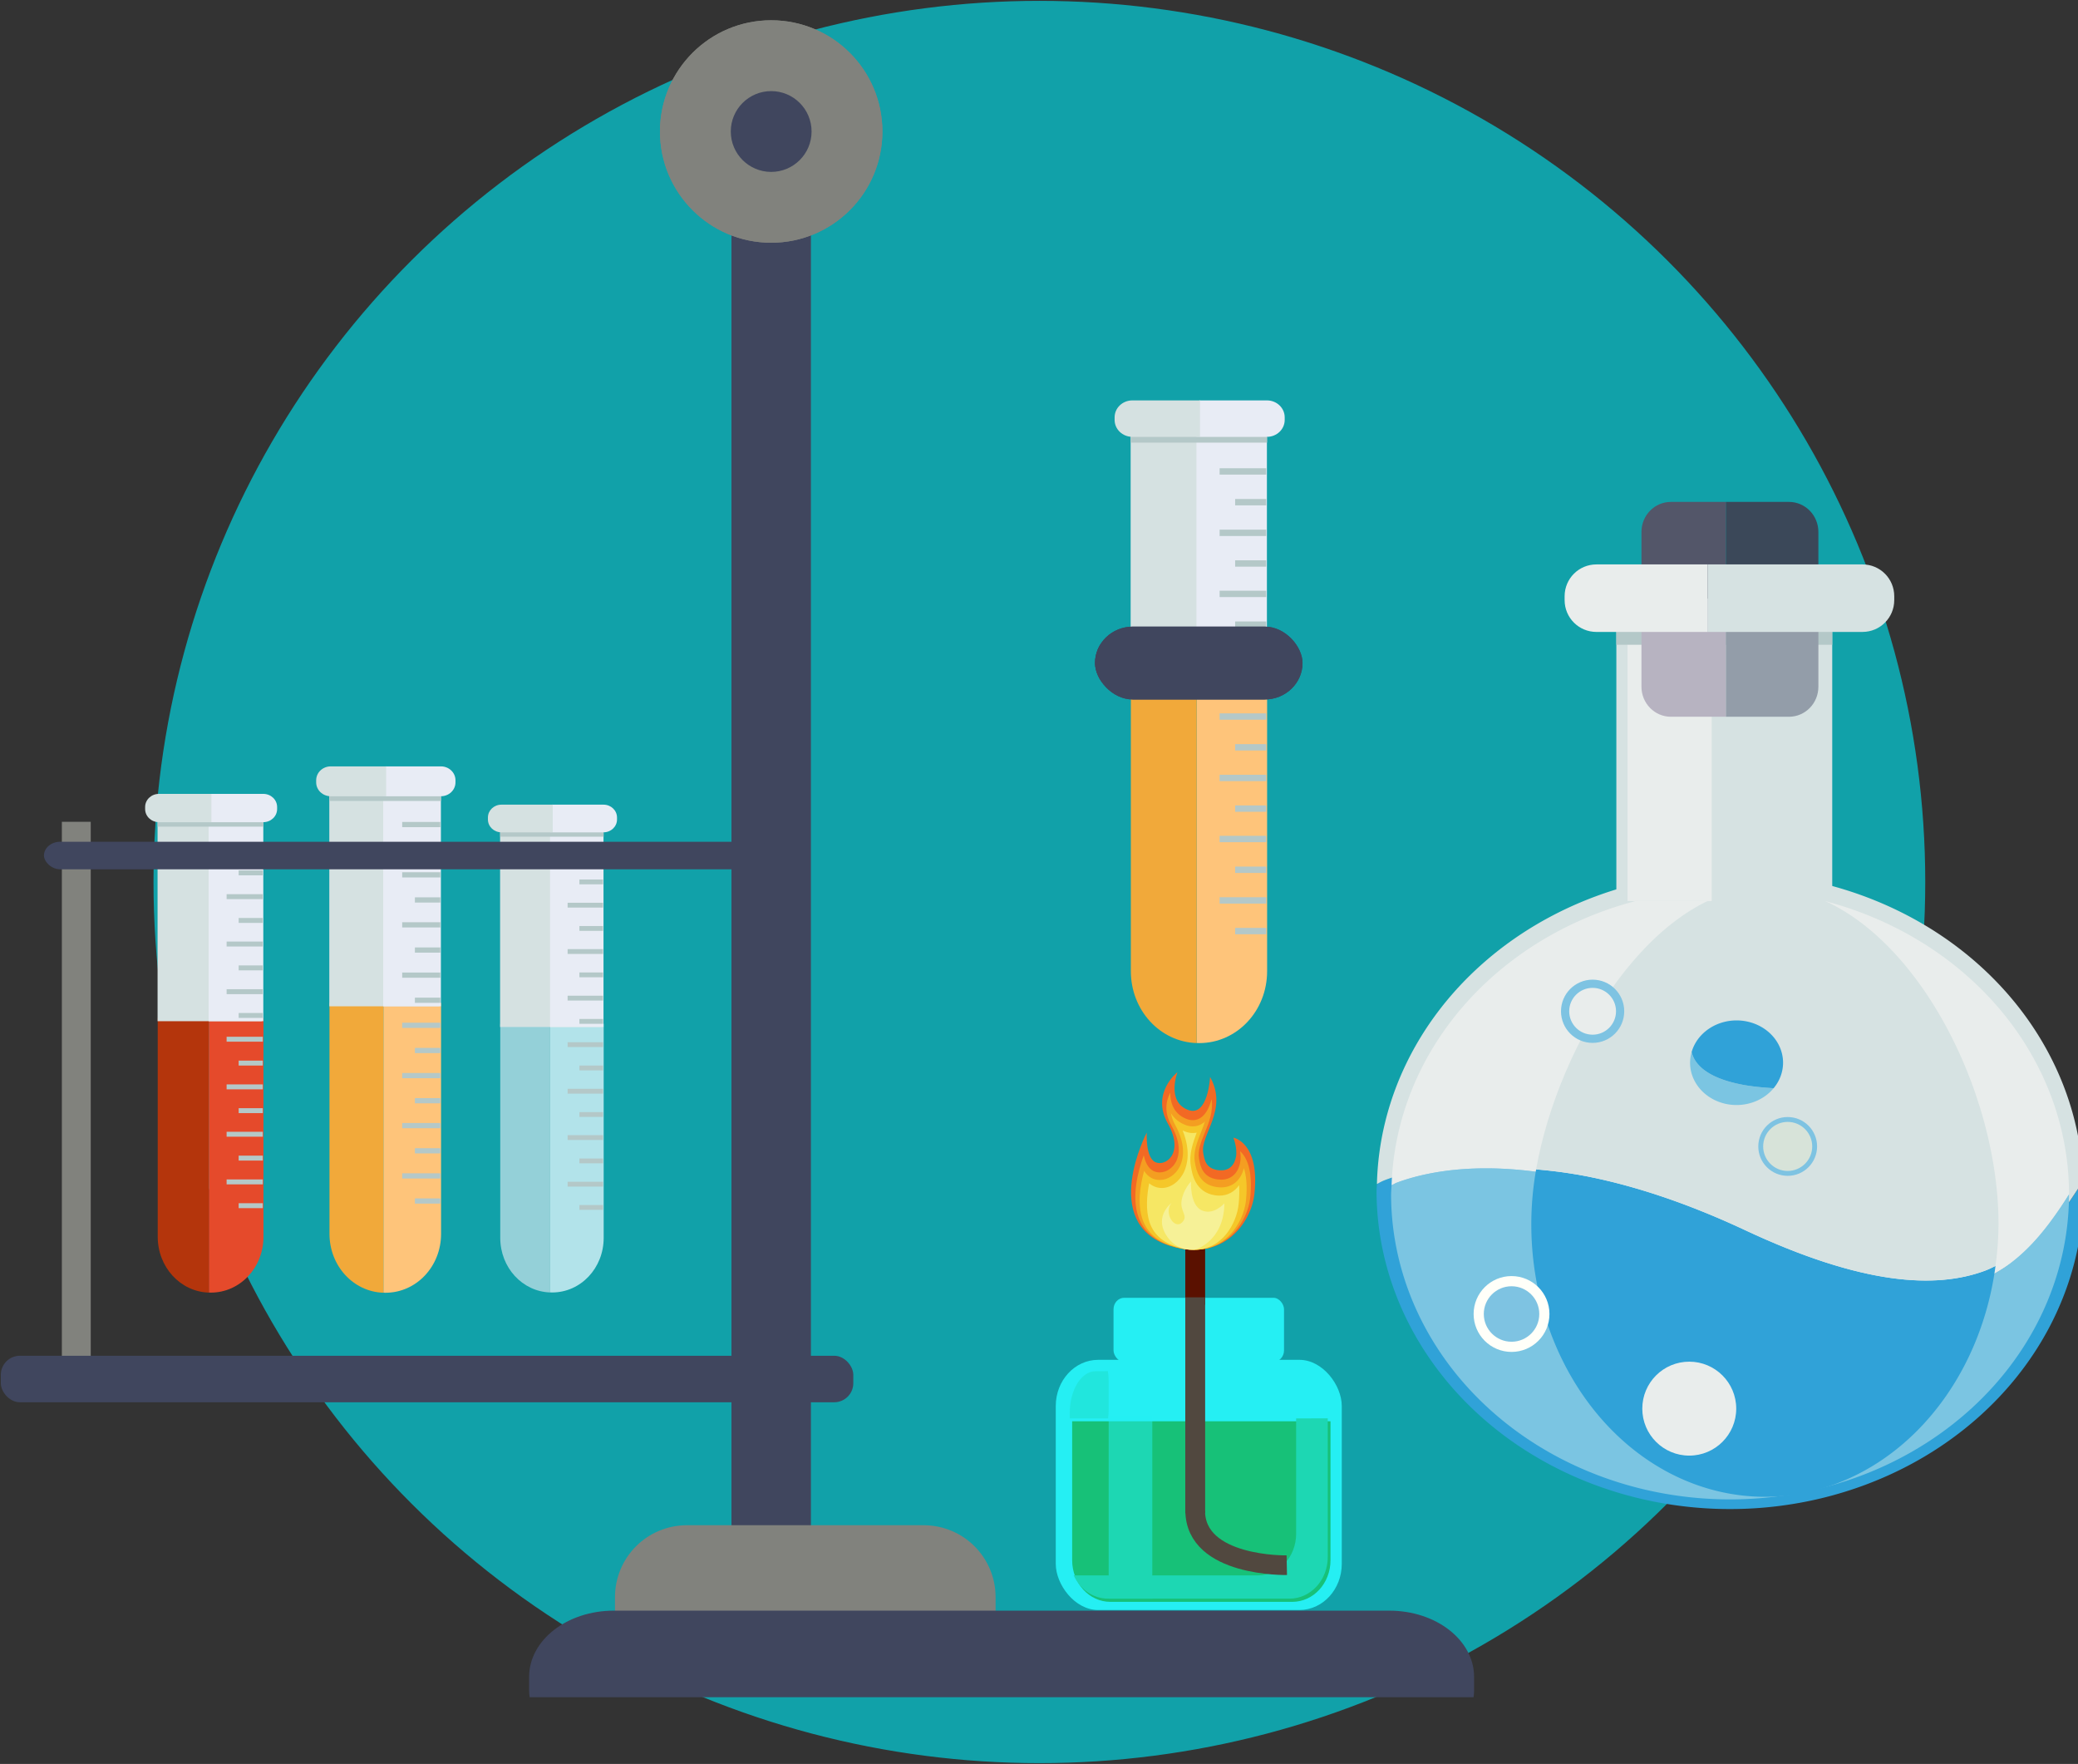 <?xml version="1.0" encoding="UTF-8" standalone="no"?>
<!-- Created with Inkscape (http://www.inkscape.org/) -->

<svg
   xmlns:dc="http://purl.org/dc/elements/1.1/"
   xmlns:cc="http://creativecommons.org/ns#"
   xmlns:rdf="http://www.w3.org/1999/02/22-rdf-syntax-ns#"
   xmlns:svg="http://www.w3.org/2000/svg"
   xmlns="http://www.w3.org/2000/svg"
   xmlns:xlink="http://www.w3.org/1999/xlink"
   xmlns:sodipodi="http://sodipodi.sourceforge.net/DTD/sodipodi-0.dtd"
   xmlns:inkscape="http://www.inkscape.org/namespaces/inkscape"
   width="201.575mm"
   height="171.09mm"
   viewBox="0 0 201.575 171.09"
   version="1.1"
   id="svg5028"
   inkscape:version="0.92.1 unknown"
   sodipodi:docname="quimica.svg">
  <rect x="0" y="0" width="201.575" height="171.09" fill="#333333" stroke="none"/>
  <defs
     id="defs5022">
    <clipPath
       clipPathUnits="userSpaceOnUse"
       id="clipPath4588">
      <use
         x="0"
         y="0"
         xlink:href="#g4584"
         id="use4590"
         width="100%"
         height="100%" />
    </clipPath>
    <clipPath
       clipPathUnits="userSpaceOnUse"
       id="clipPath4717">
      <use
         x="0"
         y="0"
         xlink:href="#g4713"
         id="use4719"
         width="100%"
         height="100%" />
    </clipPath>
  </defs>
  <sodipodi:namedview
     id="base"
     pagecolor="#ffffff"
     bordercolor="#666666"
     borderopacity="1.0"
     inkscape:pageopacity="0.0"
     inkscape:pageshadow="2"
     inkscape:zoom="0.35"
     inkscape:cx="-81.928535"
     inkscape:cy="166.17612"
     inkscape:document-units="mm"
     inkscape:current-layer="layer1"
     showgrid="false"
     fit-margin-top="0.1"
     fit-margin-left="0.1"
     fit-margin-right="0.1"
     fit-margin-bottom="0.1"
     inkscape:window-width="1366"
     inkscape:window-height="716"
     inkscape:window-x="0"
     inkscape:window-y="28"
     inkscape:window-maximized="1" />
  <g
     inkscape:label="Camada 1"
     inkscape:groupmode="layer"
     id="layer1"
     transform="translate(1.758,-21.711)">
    <g
       id="g7461"
       transform="matrix(2.056,0,0,2.056,93.398,88.685)">
      <ellipse
         ry="41.371"
         rx="41.599"
         cy="9.034"
         cx="2.757"
         id="path4538"
         style="opacity:1;fill:#11a1a9;fill-opacity:1;fill-rule:nonzero;stroke:#11a1a9;stroke-width:0.395;stroke-linecap:butt;stroke-linejoin:round;stroke-miterlimit:4.1;stroke-dasharray:none;stroke-dashoffset:0;stroke-opacity:1" />
      <g
         transform="translate(-81.242,-44.281)"
         id="g7227">
        <g
           id="g6996"
           transform="translate(80.448,43.779)">
          <g
             id="g5498">
            <g
               id="g4948"
               transform="translate(-13.883,1.03)">
              <g
                 transform="translate(-55.461,-55.881)"
                 id="g4750">
                <g
                   id="g4672"
                   transform="translate(0.03)">
                  <g
                     transform="matrix(0.942,0,0,1,10.293,27.939)"
                     id="g4656">
                    <path
                       style="opacity:1;fill:#fec47a;fill-opacity:1;fill-rule:nonzero;stroke:none;stroke-width:0.469;stroke-linecap:butt;stroke-linejoin:round;stroke-miterlimit:4.1;stroke-dasharray:none;stroke-dashoffset:0;stroke-opacity:1"
                       d="m 74.303,27.35 v 16.693 c 0.035,9.98e-4 0.068,0.005 0.103,0.005 h 0.025 c 1.884,0 3.4,-1.512 3.4,-3.391 V 27.35 Z"
                       id="rect4592-7"
                       inkscape:connector-curvature="0" />
                    <path
                       style="opacity:1;fill:#f1a93a;fill-opacity:1;fill-rule:nonzero;stroke:none;stroke-width:0.469;stroke-linecap:butt;stroke-linejoin:round;stroke-miterlimit:4.1;stroke-dasharray:none;stroke-dashoffset:0;stroke-opacity:1"
                       d="M 71.006,27.35 V 40.652 c 0,1.849 1.462,3.341 3.297,3.395 V 27.35 Z"
                       id="rect4592"
                       inkscape:connector-curvature="0" />
                  </g>
                  <g
                     id="g4664">
                    <rect
                       style="opacity:1;fill:#d5e1e1;fill-opacity:1;fill-rule:nonzero;stroke:none;stroke-width:0.399;stroke-linecap:butt;stroke-linejoin:round;stroke-miterlimit:4.1;stroke-dasharray:none;stroke-dashoffset:0;stroke-opacity:1"
                       id="rect4658"
                       width="6.334"
                       height="12.348"
                       x="77.171"
                       y="43.139" />
                    <rect
                       style="opacity:1;fill:#e8ecf5;fill-opacity:1;fill-rule:nonzero;stroke:none;stroke-width:0.332;stroke-linecap:butt;stroke-linejoin:round;stroke-miterlimit:4.1;stroke-dasharray:none;stroke-dashoffset:0;stroke-opacity:1"
                       id="rect4660"
                       width="3.324"
                       height="12.348"
                       x="80.276"
                       y="43.139" />
                  </g>
                </g>
                <g
                   id="g4697"
                   transform="matrix(1.041,0,0,1,-24.138,8.188)">
                  <path
                     inkscape:connector-curvature="0"
                     id="rect4674"
                     d="m 100.46,33.479 v 1.72 h 3.063 c 0.447,0 0.807,-0.357 0.807,-0.8 v -0.12 c 0,-0.443 -0.36,-0.8 -0.807,-0.8 z"
                     style="opacity:1;fill:#e8ecf5;fill-opacity:1;fill-rule:nonzero;stroke:none;stroke-width:0.173;stroke-linecap:butt;stroke-linejoin:round;stroke-miterlimit:4.1;stroke-dasharray:none;stroke-dashoffset:0;stroke-opacity:1" />
                  <path
                     id="rect4674-3"
                     d="m 100.491,33.479 v 1.72 h -3.063 c -0.447,0 -0.807,-0.357 -0.807,-0.8 v -0.12 c 0,-0.443 0.36,-0.8 0.807,-0.8 z"
                     style="opacity:1;fill:#d5e1e1;fill-opacity:1;fill-rule:nonzero;stroke:none;stroke-width:0.173;stroke-linecap:butt;stroke-linejoin:round;stroke-miterlimit:4.1;stroke-dasharray:none;stroke-dashoffset:0;stroke-opacity:1"
                     inkscape:connector-curvature="0" />
                </g>
                <rect
                   style="opacity:1;fill:#b4c8c8;fill-opacity:1;fill-rule:nonzero;stroke:none;stroke-width:0.386;stroke-linecap:butt;stroke-linejoin:round;stroke-miterlimit:4.1;stroke-dasharray:none;stroke-dashoffset:0;stroke-opacity:1"
                   id="rect4737"
                   width="6.429"
                   height="0.269"
                   x="77.209"
                   y="43.39" />
              </g>
              <g
                 transform="translate(-66.552,-45.11)"
                 style="fill:#b4c8c8;fill-opacity:1"
                 id="g4911">
                <g
                   style="fill:#b4c8c8;fill-opacity:1"
                   id="g4842">
                  <g
                     style="fill:#b4c8c8;fill-opacity:1"
                     transform="matrix(0.733,0,0,1,25.272,0)"
                     id="g4803">
                    <rect
                       style="opacity:1;fill:#b4c8c8;fill-opacity:1;fill-rule:nonzero;stroke:none;stroke-width:0.333;stroke-linecap:butt;stroke-linejoin:round;stroke-miterlimit:4.1;stroke-dasharray:none;stroke-dashoffset:0;stroke-opacity:1"
                       id="rect4752"
                       width="2"
                       height="0.3"
                       x="92.702"
                       y="35.548" />
                    <rect
                       style="opacity:1;fill:#b4c8c8;fill-opacity:1;fill-rule:nonzero;stroke:none;stroke-width:0.408;stroke-linecap:butt;stroke-linejoin:round;stroke-miterlimit:4.1;stroke-dasharray:none;stroke-dashoffset:0;stroke-opacity:1"
                       id="rect4752-1"
                       width="3"
                       height="0.3"
                       x="91.702"
                       y="36.994" />
                    <rect
                       style="opacity:1;fill:#b4c8c8;fill-opacity:1;fill-rule:nonzero;stroke:none;stroke-width:0.408;stroke-linecap:butt;stroke-linejoin:round;stroke-miterlimit:4.1;stroke-dasharray:none;stroke-dashoffset:0;stroke-opacity:1"
                       id="rect4752-1-2"
                       width="3"
                       height="0.3"
                       x="91.702"
                       y="34.097" />
                    <rect
                       style="opacity:1;fill:#b4c8c8;fill-opacity:1;fill-rule:nonzero;stroke:none;stroke-width:0.333;stroke-linecap:butt;stroke-linejoin:round;stroke-miterlimit:4.1;stroke-dasharray:none;stroke-dashoffset:0;stroke-opacity:1"
                       id="rect4752-7"
                       width="2"
                       height="0.3"
                       x="92.702"
                       y="38.44" />
                  </g>
                  <g
                     style="fill:#b4c8c8;fill-opacity:1"
                     transform="matrix(0.733,0,0,1,25.272,5.777)"
                     id="g4803-0">
                    <rect
                       style="opacity:1;fill:#b4c8c8;fill-opacity:1;fill-rule:nonzero;stroke:none;stroke-width:0.333;stroke-linecap:butt;stroke-linejoin:round;stroke-miterlimit:4.1;stroke-dasharray:none;stroke-dashoffset:0;stroke-opacity:1"
                       id="rect4752-9"
                       width="2"
                       height="0.3"
                       x="92.702"
                       y="35.548" />
                    <rect
                       style="opacity:1;fill:#b4c8c8;fill-opacity:1;fill-rule:nonzero;stroke:none;stroke-width:0.408;stroke-linecap:butt;stroke-linejoin:round;stroke-miterlimit:4.1;stroke-dasharray:none;stroke-dashoffset:0;stroke-opacity:1"
                       id="rect4752-1-3"
                       width="3"
                       height="0.3"
                       x="91.702"
                       y="36.994" />
                    <rect
                       style="opacity:1;fill:#b4c8c8;fill-opacity:1;fill-rule:nonzero;stroke:none;stroke-width:0.408;stroke-linecap:butt;stroke-linejoin:round;stroke-miterlimit:4.1;stroke-dasharray:none;stroke-dashoffset:0;stroke-opacity:1"
                       id="rect4752-1-2-6"
                       width="3"
                       height="0.3"
                       x="91.702"
                       y="34.097" />
                    <rect
                       style="opacity:1;fill:#b4c8c8;fill-opacity:1;fill-rule:nonzero;stroke:none;stroke-width:0.333;stroke-linecap:butt;stroke-linejoin:round;stroke-miterlimit:4.1;stroke-dasharray:none;stroke-dashoffset:0;stroke-opacity:1"
                       id="rect4752-7-0"
                       width="2"
                       height="0.3"
                       x="92.702"
                       y="38.44" />
                  </g>
                </g>
                <g
                   style="fill:#b4c8c8;fill-opacity:1"
                   transform="translate(0,11.564)"
                   id="g4842-6">
                  <g
                     style="fill:#b4c8c8;fill-opacity:1"
                     transform="matrix(0.733,0,0,1,25.272,0)"
                     id="g4803-2">
                    <rect
                       style="opacity:1;fill:#b4c8c8;fill-opacity:1;fill-rule:nonzero;stroke:none;stroke-width:0.333;stroke-linecap:butt;stroke-linejoin:round;stroke-miterlimit:4.1;stroke-dasharray:none;stroke-dashoffset:0;stroke-opacity:1"
                       id="rect4752-6"
                       width="2"
                       height="0.3"
                       x="92.702"
                       y="35.548" />
                    <rect
                       style="opacity:1;fill:#b4c8c8;fill-opacity:1;fill-rule:nonzero;stroke:none;stroke-width:0.408;stroke-linecap:butt;stroke-linejoin:round;stroke-miterlimit:4.1;stroke-dasharray:none;stroke-dashoffset:0;stroke-opacity:1"
                       id="rect4752-1-1"
                       width="3"
                       height="0.3"
                       x="91.702"
                       y="36.994" />
                    <rect
                       style="opacity:1;fill:#b4c8c8;fill-opacity:1;fill-rule:nonzero;stroke:none;stroke-width:0.408;stroke-linecap:butt;stroke-linejoin:round;stroke-miterlimit:4.1;stroke-dasharray:none;stroke-dashoffset:0;stroke-opacity:1"
                       id="rect4752-1-2-8"
                       width="3"
                       height="0.3"
                       x="91.702"
                       y="34.097" />
                    <rect
                       style="opacity:1;fill:#b4c8c8;fill-opacity:1;fill-rule:nonzero;stroke:none;stroke-width:0.333;stroke-linecap:butt;stroke-linejoin:round;stroke-miterlimit:4.1;stroke-dasharray:none;stroke-dashoffset:0;stroke-opacity:1"
                       id="rect4752-7-7"
                       width="2"
                       height="0.3"
                       x="92.702"
                       y="38.44" />
                  </g>
                  <g
                     style="fill:#b4c8c8;fill-opacity:1"
                     transform="matrix(0.733,0,0,1,25.272,5.777)"
                     id="g4803-0-9">
                    <rect
                       style="opacity:1;fill:#b4c8c8;fill-opacity:1;fill-rule:nonzero;stroke:none;stroke-width:0.333;stroke-linecap:butt;stroke-linejoin:round;stroke-miterlimit:4.1;stroke-dasharray:none;stroke-dashoffset:0;stroke-opacity:1"
                       id="rect4752-9-2"
                       width="2"
                       height="0.3"
                       x="92.702"
                       y="35.548" />
                    <rect
                       style="opacity:1;fill:#b4c8c8;fill-opacity:1;fill-rule:nonzero;stroke:none;stroke-width:0.408;stroke-linecap:butt;stroke-linejoin:round;stroke-miterlimit:4.1;stroke-dasharray:none;stroke-dashoffset:0;stroke-opacity:1"
                       id="rect4752-1-3-0"
                       width="3"
                       height="0.3"
                       x="91.702"
                       y="36.994" />
                    <rect
                       style="opacity:1;fill:#b4c8c8;fill-opacity:1;fill-rule:nonzero;stroke:none;stroke-width:0.408;stroke-linecap:butt;stroke-linejoin:round;stroke-miterlimit:4.1;stroke-dasharray:none;stroke-dashoffset:0;stroke-opacity:1"
                       id="rect4752-1-2-6-2"
                       width="3"
                       height="0.3"
                       x="91.702"
                       y="34.097" />
                    <rect
                       style="opacity:1;fill:#b4c8c8;fill-opacity:1;fill-rule:nonzero;stroke:none;stroke-width:0.333;stroke-linecap:butt;stroke-linejoin:round;stroke-miterlimit:4.1;stroke-dasharray:none;stroke-dashoffset:0;stroke-opacity:1"
                       id="rect4752-7-0-3"
                       width="2"
                       height="0.3"
                       x="92.702"
                       y="38.44" />
                  </g>
                </g>
              </g>
            </g>
            <g
               id="g4948-7"
               transform="matrix(0.819,0,0,0.819,-47.756,15.723)">
              <g
                 transform="translate(-55.461,-55.881)"
                 id="g4750-5">
                <g
                   id="g4672-9"
                   transform="translate(0.03)">
                  <g
                     transform="matrix(0.942,0,0,1,10.293,27.939)"
                     id="g4656-2">
                    <path
                       style="opacity:1;fill:#fec47a;fill-opacity:1;fill-rule:nonzero;stroke:none;stroke-width:0.469;stroke-linecap:butt;stroke-linejoin:round;stroke-miterlimit:4.1;stroke-dasharray:none;stroke-dashoffset:0;stroke-opacity:1"
                       d="m 74.303,27.35 v 16.693 c 0.035,9.98e-4 0.068,0.005 0.103,0.005 h 0.025 c 1.884,0 3.4,-1.512 3.4,-3.391 V 27.35 Z"
                       id="rect4592-7-2"
                       inkscape:connector-curvature="0" />
                    <path
                       style="opacity:1;fill:#f1a93a;fill-opacity:1;fill-rule:nonzero;stroke:none;stroke-width:0.469;stroke-linecap:butt;stroke-linejoin:round;stroke-miterlimit:4.1;stroke-dasharray:none;stroke-dashoffset:0;stroke-opacity:1"
                       d="M 71.006,27.35 V 40.652 c 0,1.849 1.462,3.341 3.297,3.395 V 27.35 Z"
                       id="rect4592-8"
                       inkscape:connector-curvature="0" />
                  </g>
                  <g
                     id="g4664-9">
                    <rect
                       style="opacity:1;fill:#d5e1e1;fill-opacity:1;fill-rule:nonzero;stroke:none;stroke-width:0.399;stroke-linecap:butt;stroke-linejoin:round;stroke-miterlimit:4.1;stroke-dasharray:none;stroke-dashoffset:0;stroke-opacity:1"
                       id="rect4658-7"
                       width="6.334"
                       height="12.348"
                       x="77.171"
                       y="43.139" />
                    <rect
                       style="opacity:1;fill:#e8ecf5;fill-opacity:1;fill-rule:nonzero;stroke:none;stroke-width:0.332;stroke-linecap:butt;stroke-linejoin:round;stroke-miterlimit:4.1;stroke-dasharray:none;stroke-dashoffset:0;stroke-opacity:1"
                       id="rect4660-3"
                       width="3.324"
                       height="12.348"
                       x="80.276"
                       y="43.139" />
                  </g>
                </g>
                <g
                   id="g4697-6"
                   transform="matrix(1.041,0,0,1,-24.138,8.188)">
                  <path
                     inkscape:connector-curvature="0"
                     id="rect4674-1"
                     d="m 100.46,33.479 v 1.72 h 3.063 c 0.447,0 0.807,-0.357 0.807,-0.8 v -0.12 c 0,-0.443 -0.36,-0.8 -0.807,-0.8 z"
                     style="opacity:1;fill:#e8ecf5;fill-opacity:1;fill-rule:nonzero;stroke:none;stroke-width:0.173;stroke-linecap:butt;stroke-linejoin:round;stroke-miterlimit:4.1;stroke-dasharray:none;stroke-dashoffset:0;stroke-opacity:1" />
                  <path
                     id="rect4674-3-2"
                     d="m 100.491,33.479 v 1.72 h -3.063 c -0.447,0 -0.807,-0.357 -0.807,-0.8 v -0.12 c 0,-0.443 0.36,-0.8 0.807,-0.8 z"
                     style="opacity:1;fill:#d5e1e1;fill-opacity:1;fill-rule:nonzero;stroke:none;stroke-width:0.173;stroke-linecap:butt;stroke-linejoin:round;stroke-miterlimit:4.1;stroke-dasharray:none;stroke-dashoffset:0;stroke-opacity:1"
                     inkscape:connector-curvature="0" />
                </g>
                <rect
                   style="opacity:1;fill:#b4c8c8;fill-opacity:1;fill-rule:nonzero;stroke:none;stroke-width:0.386;stroke-linecap:butt;stroke-linejoin:round;stroke-miterlimit:4.1;stroke-dasharray:none;stroke-dashoffset:0;stroke-opacity:1"
                   id="rect4737-9"
                   width="6.429"
                   height="0.269"
                   x="77.209"
                   y="43.39" />
              </g>
              <g
                 transform="translate(-66.552,-45.11)"
                 style="fill:#b4c8c8;fill-opacity:1"
                 id="g4911-3">
                <g
                   style="fill:#b4c8c8;fill-opacity:1"
                   id="g4842-1">
                  <g
                     style="fill:#b4c8c8;fill-opacity:1"
                     transform="matrix(0.733,0,0,1,25.272,0)"
                     id="g4803-9">
                    <rect
                       style="opacity:1;fill:#b4c8c8;fill-opacity:1;fill-rule:nonzero;stroke:none;stroke-width:0.333;stroke-linecap:butt;stroke-linejoin:round;stroke-miterlimit:4.1;stroke-dasharray:none;stroke-dashoffset:0;stroke-opacity:1"
                       id="rect4752-4"
                       width="2"
                       height="0.3"
                       x="92.702"
                       y="35.548" />
                    <rect
                       style="opacity:1;fill:#b4c8c8;fill-opacity:1;fill-rule:nonzero;stroke:none;stroke-width:0.408;stroke-linecap:butt;stroke-linejoin:round;stroke-miterlimit:4.1;stroke-dasharray:none;stroke-dashoffset:0;stroke-opacity:1"
                       id="rect4752-1-7"
                       width="3"
                       height="0.3"
                       x="91.702"
                       y="36.994" />
                    <rect
                       style="opacity:1;fill:#b4c8c8;fill-opacity:1;fill-rule:nonzero;stroke:none;stroke-width:0.408;stroke-linecap:butt;stroke-linejoin:round;stroke-miterlimit:4.1;stroke-dasharray:none;stroke-dashoffset:0;stroke-opacity:1"
                       id="rect4752-1-2-84"
                       width="3"
                       height="0.3"
                       x="91.702"
                       y="34.097" />
                    <rect
                       style="opacity:1;fill:#b4c8c8;fill-opacity:1;fill-rule:nonzero;stroke:none;stroke-width:0.333;stroke-linecap:butt;stroke-linejoin:round;stroke-miterlimit:4.1;stroke-dasharray:none;stroke-dashoffset:0;stroke-opacity:1"
                       id="rect4752-7-5"
                       width="2"
                       height="0.3"
                       x="92.702"
                       y="38.44" />
                  </g>
                  <g
                     style="fill:#b4c8c8;fill-opacity:1"
                     transform="matrix(0.733,0,0,1,25.272,5.777)"
                     id="g4803-0-0">
                    <rect
                       style="opacity:1;fill:#b4c8c8;fill-opacity:1;fill-rule:nonzero;stroke:none;stroke-width:0.333;stroke-linecap:butt;stroke-linejoin:round;stroke-miterlimit:4.1;stroke-dasharray:none;stroke-dashoffset:0;stroke-opacity:1"
                       id="rect4752-9-3"
                       width="2"
                       height="0.3"
                       x="92.702"
                       y="35.548" />
                    <rect
                       style="opacity:1;fill:#b4c8c8;fill-opacity:1;fill-rule:nonzero;stroke:none;stroke-width:0.408;stroke-linecap:butt;stroke-linejoin:round;stroke-miterlimit:4.1;stroke-dasharray:none;stroke-dashoffset:0;stroke-opacity:1"
                       id="rect4752-1-3-6"
                       width="3"
                       height="0.3"
                       x="91.702"
                       y="36.994" />
                    <rect
                       style="opacity:1;fill:#b4c8c8;fill-opacity:1;fill-rule:nonzero;stroke:none;stroke-width:0.408;stroke-linecap:butt;stroke-linejoin:round;stroke-miterlimit:4.1;stroke-dasharray:none;stroke-dashoffset:0;stroke-opacity:1"
                       id="rect4752-1-2-6-1"
                       width="3"
                       height="0.3"
                       x="91.702"
                       y="34.097" />
                    <rect
                       style="opacity:1;fill:#b4c8c8;fill-opacity:1;fill-rule:nonzero;stroke:none;stroke-width:0.333;stroke-linecap:butt;stroke-linejoin:round;stroke-miterlimit:4.1;stroke-dasharray:none;stroke-dashoffset:0;stroke-opacity:1"
                       id="rect4752-7-0-0"
                       width="2"
                       height="0.3"
                       x="92.702"
                       y="38.44" />
                  </g>
                </g>
                <g
                   style="fill:#b4c8c8;fill-opacity:1"
                   transform="translate(0,11.564)"
                   id="g4842-6-6">
                  <g
                     style="fill:#b4c8c8;fill-opacity:1"
                     transform="matrix(0.733,0,0,1,25.272,0)"
                     id="g4803-2-3">
                    <rect
                       style="opacity:1;fill:#b4c8c8;fill-opacity:1;fill-rule:nonzero;stroke:none;stroke-width:0.333;stroke-linecap:butt;stroke-linejoin:round;stroke-miterlimit:4.1;stroke-dasharray:none;stroke-dashoffset:0;stroke-opacity:1"
                       id="rect4752-6-2"
                       width="2"
                       height="0.3"
                       x="92.702"
                       y="35.548" />
                    <rect
                       style="opacity:1;fill:#b4c8c8;fill-opacity:1;fill-rule:nonzero;stroke:none;stroke-width:0.408;stroke-linecap:butt;stroke-linejoin:round;stroke-miterlimit:4.1;stroke-dasharray:none;stroke-dashoffset:0;stroke-opacity:1"
                       id="rect4752-1-1-0"
                       width="3"
                       height="0.3"
                       x="91.702"
                       y="36.994" />
                    <rect
                       style="opacity:1;fill:#b4c8c8;fill-opacity:1;fill-rule:nonzero;stroke:none;stroke-width:0.408;stroke-linecap:butt;stroke-linejoin:round;stroke-miterlimit:4.1;stroke-dasharray:none;stroke-dashoffset:0;stroke-opacity:1"
                       id="rect4752-1-2-8-6"
                       width="3"
                       height="0.3"
                       x="91.702"
                       y="34.097" />
                    <rect
                       style="opacity:1;fill:#b4c8c8;fill-opacity:1;fill-rule:nonzero;stroke:none;stroke-width:0.333;stroke-linecap:butt;stroke-linejoin:round;stroke-miterlimit:4.1;stroke-dasharray:none;stroke-dashoffset:0;stroke-opacity:1"
                       id="rect4752-7-7-1"
                       width="2"
                       height="0.3"
                       x="92.702"
                       y="38.44" />
                  </g>
                  <g
                     style="fill:#b4c8c8;fill-opacity:1"
                     transform="matrix(0.733,0,0,1,25.272,5.777)"
                     id="g4803-0-9-5">
                    <rect
                       style="opacity:1;fill:#b4c8c8;fill-opacity:1;fill-rule:nonzero;stroke:none;stroke-width:0.333;stroke-linecap:butt;stroke-linejoin:round;stroke-miterlimit:4.1;stroke-dasharray:none;stroke-dashoffset:0;stroke-opacity:1"
                       id="rect4752-9-2-5"
                       width="2"
                       height="0.3"
                       x="92.702"
                       y="35.548" />
                    <rect
                       style="opacity:1;fill:#b4c8c8;fill-opacity:1;fill-rule:nonzero;stroke:none;stroke-width:0.408;stroke-linecap:butt;stroke-linejoin:round;stroke-miterlimit:4.1;stroke-dasharray:none;stroke-dashoffset:0;stroke-opacity:1"
                       id="rect4752-1-3-0-4"
                       width="3"
                       height="0.3"
                       x="91.702"
                       y="36.994" />
                    <rect
                       style="opacity:1;fill:#b4c8c8;fill-opacity:1;fill-rule:nonzero;stroke:none;stroke-width:0.408;stroke-linecap:butt;stroke-linejoin:round;stroke-miterlimit:4.1;stroke-dasharray:none;stroke-dashoffset:0;stroke-opacity:1"
                       id="rect4752-1-2-6-2-7"
                       width="3"
                       height="0.3"
                       x="91.702"
                       y="34.097" />
                    <rect
                       style="opacity:1;fill:#b4c8c8;fill-opacity:1;fill-rule:nonzero;stroke:none;stroke-width:0.333;stroke-linecap:butt;stroke-linejoin:round;stroke-miterlimit:4.1;stroke-dasharray:none;stroke-dashoffset:0;stroke-opacity:1"
                       id="rect4752-7-0-3-6"
                       width="2"
                       height="0.3"
                       x="92.702"
                       y="38.44" />
                  </g>
                </g>
              </g>
            </g>
            <g
               id="g4948-7-5"
               transform="matrix(0.776,0,0,0.776,-54.924,16.409)">
              <g
                 transform="translate(-55.461,-55.881)"
                 id="g4750-5-6">
                <g
                   id="g4672-9-9"
                   transform="translate(0.03)">
                  <g
                     transform="matrix(0.942,0,0,1,10.293,27.939)"
                     id="g4656-2-3">
                    <path
                       style="opacity:1;fill:#e54a2b;fill-opacity:1;fill-rule:nonzero;stroke:none;stroke-width:0.469;stroke-linecap:butt;stroke-linejoin:round;stroke-miterlimit:4.1;stroke-dasharray:none;stroke-dashoffset:0;stroke-opacity:1"
                       d="m 74.303,27.35 v 16.693 c 0.035,9.98e-4 0.068,0.005 0.103,0.005 h 0.025 c 1.884,0 3.4,-1.512 3.4,-3.391 V 27.35 Z"
                       id="rect4592-7-2-7"
                       inkscape:connector-curvature="0" />
                    <path
                       style="opacity:1;fill:#b4350c;fill-opacity:1;fill-rule:nonzero;stroke:none;stroke-width:0.469;stroke-linecap:butt;stroke-linejoin:round;stroke-miterlimit:4.1;stroke-dasharray:none;stroke-dashoffset:0;stroke-opacity:1"
                       d="M 71.006,27.35 V 40.652 c 0,1.849 1.462,3.341 3.297,3.395 V 27.35 Z"
                       id="rect4592-8-4"
                       inkscape:connector-curvature="0" />
                  </g>
                  <g
                     id="g4664-9-5">
                    <rect
                       style="opacity:1;fill:#d5e1e1;fill-opacity:1;fill-rule:nonzero;stroke:none;stroke-width:0.399;stroke-linecap:butt;stroke-linejoin:round;stroke-miterlimit:4.1;stroke-dasharray:none;stroke-dashoffset:0;stroke-opacity:1"
                       id="rect4658-7-2"
                       width="6.334"
                       height="12.348"
                       x="77.171"
                       y="43.139" />
                    <rect
                       style="opacity:1;fill:#e8ecf5;fill-opacity:1;fill-rule:nonzero;stroke:none;stroke-width:0.332;stroke-linecap:butt;stroke-linejoin:round;stroke-miterlimit:4.1;stroke-dasharray:none;stroke-dashoffset:0;stroke-opacity:1"
                       id="rect4660-3-5"
                       width="3.324"
                       height="12.348"
                       x="80.276"
                       y="43.139" />
                  </g>
                </g>
                <g
                   id="g4697-6-4"
                   transform="matrix(1.041,0,0,1,-24.138,8.188)">
                  <path
                     inkscape:connector-curvature="0"
                     id="rect4674-1-7"
                     d="m 100.46,33.479 v 1.72 h 3.063 c 0.447,0 0.807,-0.357 0.807,-0.8 v -0.12 c 0,-0.443 -0.36,-0.8 -0.807,-0.8 z"
                     style="opacity:1;fill:#e8ecf5;fill-opacity:1;fill-rule:nonzero;stroke:none;stroke-width:0.173;stroke-linecap:butt;stroke-linejoin:round;stroke-miterlimit:4.1;stroke-dasharray:none;stroke-dashoffset:0;stroke-opacity:1" />
                  <path
                     id="rect4674-3-2-4"
                     d="m 100.491,33.479 v 1.72 h -3.063 c -0.447,0 -0.807,-0.357 -0.807,-0.8 v -0.12 c 0,-0.443 0.36,-0.8 0.807,-0.8 z"
                     style="opacity:1;fill:#d5e1e1;fill-opacity:1;fill-rule:nonzero;stroke:none;stroke-width:0.173;stroke-linecap:butt;stroke-linejoin:round;stroke-miterlimit:4.1;stroke-dasharray:none;stroke-dashoffset:0;stroke-opacity:1"
                     inkscape:connector-curvature="0" />
                </g>
                <rect
                   style="opacity:1;fill:#b4c8c8;fill-opacity:1;fill-rule:nonzero;stroke:none;stroke-width:0.386;stroke-linecap:butt;stroke-linejoin:round;stroke-miterlimit:4.1;stroke-dasharray:none;stroke-dashoffset:0;stroke-opacity:1"
                   id="rect4737-9-4"
                   width="6.429"
                   height="0.269"
                   x="77.209"
                   y="43.39" />
              </g>
              <g
                 transform="translate(-66.552,-45.11)"
                 style="fill:#b4c8c8;fill-opacity:1"
                 id="g4911-3-3">
                <g
                   style="fill:#b4c8c8;fill-opacity:1"
                   id="g4842-1-0">
                  <g
                     style="fill:#b4c8c8;fill-opacity:1"
                     transform="matrix(0.733,0,0,1,25.272,0)"
                     id="g4803-9-7">
                    <rect
                       style="opacity:1;fill:#b4c8c8;fill-opacity:1;fill-rule:nonzero;stroke:none;stroke-width:0.333;stroke-linecap:butt;stroke-linejoin:round;stroke-miterlimit:4.1;stroke-dasharray:none;stroke-dashoffset:0;stroke-opacity:1"
                       id="rect4752-4-8"
                       width="2"
                       height="0.3"
                       x="92.702"
                       y="35.548" />
                    <rect
                       style="opacity:1;fill:#b4c8c8;fill-opacity:1;fill-rule:nonzero;stroke:none;stroke-width:0.408;stroke-linecap:butt;stroke-linejoin:round;stroke-miterlimit:4.1;stroke-dasharray:none;stroke-dashoffset:0;stroke-opacity:1"
                       id="rect4752-1-7-6"
                       width="3"
                       height="0.3"
                       x="91.702"
                       y="36.994" />
                    <rect
                       style="opacity:1;fill:#b4c8c8;fill-opacity:1;fill-rule:nonzero;stroke:none;stroke-width:0.408;stroke-linecap:butt;stroke-linejoin:round;stroke-miterlimit:4.1;stroke-dasharray:none;stroke-dashoffset:0;stroke-opacity:1"
                       id="rect4752-1-2-84-8"
                       width="3"
                       height="0.3"
                       x="91.702"
                       y="34.097" />
                    <rect
                       style="opacity:1;fill:#b4c8c8;fill-opacity:1;fill-rule:nonzero;stroke:none;stroke-width:0.333;stroke-linecap:butt;stroke-linejoin:round;stroke-miterlimit:4.1;stroke-dasharray:none;stroke-dashoffset:0;stroke-opacity:1"
                       id="rect4752-7-5-8"
                       width="2"
                       height="0.3"
                       x="92.702"
                       y="38.44" />
                  </g>
                  <g
                     style="fill:#b4c8c8;fill-opacity:1"
                     transform="matrix(0.733,0,0,1,25.272,5.777)"
                     id="g4803-0-0-4">
                    <rect
                       style="opacity:1;fill:#b4c8c8;fill-opacity:1;fill-rule:nonzero;stroke:none;stroke-width:0.333;stroke-linecap:butt;stroke-linejoin:round;stroke-miterlimit:4.1;stroke-dasharray:none;stroke-dashoffset:0;stroke-opacity:1"
                       id="rect4752-9-3-3"
                       width="2"
                       height="0.3"
                       x="92.702"
                       y="35.548" />
                    <rect
                       style="opacity:1;fill:#b4c8c8;fill-opacity:1;fill-rule:nonzero;stroke:none;stroke-width:0.408;stroke-linecap:butt;stroke-linejoin:round;stroke-miterlimit:4.1;stroke-dasharray:none;stroke-dashoffset:0;stroke-opacity:1"
                       id="rect4752-1-3-6-1"
                       width="3"
                       height="0.3"
                       x="91.702"
                       y="36.994" />
                    <rect
                       style="opacity:1;fill:#b4c8c8;fill-opacity:1;fill-rule:nonzero;stroke:none;stroke-width:0.408;stroke-linecap:butt;stroke-linejoin:round;stroke-miterlimit:4.1;stroke-dasharray:none;stroke-dashoffset:0;stroke-opacity:1"
                       id="rect4752-1-2-6-1-4"
                       width="3"
                       height="0.3"
                       x="91.702"
                       y="34.097" />
                    <rect
                       style="opacity:1;fill:#b4c8c8;fill-opacity:1;fill-rule:nonzero;stroke:none;stroke-width:0.333;stroke-linecap:butt;stroke-linejoin:round;stroke-miterlimit:4.1;stroke-dasharray:none;stroke-dashoffset:0;stroke-opacity:1"
                       id="rect4752-7-0-0-9"
                       width="2"
                       height="0.3"
                       x="92.702"
                       y="38.44" />
                  </g>
                </g>
                <g
                   style="fill:#b4c8c8;fill-opacity:1"
                   transform="translate(0,11.564)"
                   id="g4842-6-6-2">
                  <g
                     style="fill:#b4c8c8;fill-opacity:1"
                     transform="matrix(0.733,0,0,1,25.272,0)"
                     id="g4803-2-3-0">
                    <rect
                       style="opacity:1;fill:#b4c8c8;fill-opacity:1;fill-rule:nonzero;stroke:none;stroke-width:0.333;stroke-linecap:butt;stroke-linejoin:round;stroke-miterlimit:4.1;stroke-dasharray:none;stroke-dashoffset:0;stroke-opacity:1"
                       id="rect4752-6-2-6"
                       width="2"
                       height="0.3"
                       x="92.702"
                       y="35.548" />
                    <rect
                       style="opacity:1;fill:#b4c8c8;fill-opacity:1;fill-rule:nonzero;stroke:none;stroke-width:0.408;stroke-linecap:butt;stroke-linejoin:round;stroke-miterlimit:4.1;stroke-dasharray:none;stroke-dashoffset:0;stroke-opacity:1"
                       id="rect4752-1-1-0-8"
                       width="3"
                       height="0.3"
                       x="91.702"
                       y="36.994" />
                    <rect
                       style="opacity:1;fill:#b4c8c8;fill-opacity:1;fill-rule:nonzero;stroke:none;stroke-width:0.408;stroke-linecap:butt;stroke-linejoin:round;stroke-miterlimit:4.1;stroke-dasharray:none;stroke-dashoffset:0;stroke-opacity:1"
                       id="rect4752-1-2-8-6-9"
                       width="3"
                       height="0.3"
                       x="91.702"
                       y="34.097" />
                    <rect
                       style="opacity:1;fill:#b4c8c8;fill-opacity:1;fill-rule:nonzero;stroke:none;stroke-width:0.333;stroke-linecap:butt;stroke-linejoin:round;stroke-miterlimit:4.1;stroke-dasharray:none;stroke-dashoffset:0;stroke-opacity:1"
                       id="rect4752-7-7-1-2"
                       width="2"
                       height="0.3"
                       x="92.702"
                       y="38.44" />
                  </g>
                  <g
                     style="fill:#b4c8c8;fill-opacity:1"
                     transform="matrix(0.733,0,0,1,25.272,5.777)"
                     id="g4803-0-9-5-6">
                    <rect
                       style="opacity:1;fill:#b4c8c8;fill-opacity:1;fill-rule:nonzero;stroke:none;stroke-width:0.333;stroke-linecap:butt;stroke-linejoin:round;stroke-miterlimit:4.1;stroke-dasharray:none;stroke-dashoffset:0;stroke-opacity:1"
                       id="rect4752-9-2-5-6"
                       width="2"
                       height="0.3"
                       x="92.702"
                       y="35.548" />
                    <rect
                       style="opacity:1;fill:#b4c8c8;fill-opacity:1;fill-rule:nonzero;stroke:none;stroke-width:0.408;stroke-linecap:butt;stroke-linejoin:round;stroke-miterlimit:4.1;stroke-dasharray:none;stroke-dashoffset:0;stroke-opacity:1"
                       id="rect4752-1-3-0-4-4"
                       width="3"
                       height="0.3"
                       x="91.702"
                       y="36.994" />
                    <rect
                       style="opacity:1;fill:#b4c8c8;fill-opacity:1;fill-rule:nonzero;stroke:none;stroke-width:0.408;stroke-linecap:butt;stroke-linejoin:round;stroke-miterlimit:4.1;stroke-dasharray:none;stroke-dashoffset:0;stroke-opacity:1"
                       id="rect4752-1-2-6-2-7-9"
                       width="3"
                       height="0.3"
                       x="91.702"
                       y="34.097" />
                    <rect
                       style="opacity:1;fill:#b4c8c8;fill-opacity:1;fill-rule:nonzero;stroke:none;stroke-width:0.333;stroke-linecap:butt;stroke-linejoin:round;stroke-miterlimit:4.1;stroke-dasharray:none;stroke-dashoffset:0;stroke-opacity:1"
                       id="rect4752-7-0-3-6-5"
                       width="2"
                       height="0.3"
                       x="92.702"
                       y="38.44" />
                  </g>
                </g>
              </g>
            </g>
            <g
               id="g4948-7-5-0"
               transform="matrix(0.759,0,0,0.759,-38.394,16.676)">
              <g
                 transform="translate(-55.461,-55.881)"
                 id="g4750-5-6-4">
                <g
                   id="g4672-9-9-8"
                   transform="translate(0.03)">
                  <g
                     transform="matrix(0.942,0,0,1,10.293,27.939)"
                     id="g4656-2-3-7">
                    <path
                       style="opacity:1;fill:#b2e3ea;fill-opacity:1;fill-rule:nonzero;stroke:none;stroke-width:0.469;stroke-linecap:butt;stroke-linejoin:round;stroke-miterlimit:4.1;stroke-dasharray:none;stroke-dashoffset:0;stroke-opacity:1"
                       d="m 74.303,27.35 v 16.693 c 0.035,9.98e-4 0.068,0.005 0.103,0.005 h 0.025 c 1.884,0 3.4,-1.512 3.4,-3.391 V 27.35 Z"
                       id="rect4592-7-2-7-1"
                       inkscape:connector-curvature="0" />
                    <path
                       style="opacity:1;fill:#94d0d8;fill-opacity:1;fill-rule:nonzero;stroke:none;stroke-width:0.469;stroke-linecap:butt;stroke-linejoin:round;stroke-miterlimit:4.1;stroke-dasharray:none;stroke-dashoffset:0;stroke-opacity:1"
                       d="M 71.006,27.35 V 40.652 c 0,1.849 1.462,3.341 3.297,3.395 V 27.35 Z"
                       id="rect4592-8-4-7"
                       inkscape:connector-curvature="0" />
                  </g>
                  <g
                     id="g4664-9-5-2">
                    <rect
                       style="opacity:1;fill:#d5e1e1;fill-opacity:1;fill-rule:nonzero;stroke:none;stroke-width:0.399;stroke-linecap:butt;stroke-linejoin:round;stroke-miterlimit:4.1;stroke-dasharray:none;stroke-dashoffset:0;stroke-opacity:1"
                       id="rect4658-7-2-7"
                       width="6.334"
                       height="12.348"
                       x="77.171"
                       y="43.139" />
                    <rect
                       style="opacity:1;fill:#e8ecf5;fill-opacity:1;fill-rule:nonzero;stroke:none;stroke-width:0.332;stroke-linecap:butt;stroke-linejoin:round;stroke-miterlimit:4.1;stroke-dasharray:none;stroke-dashoffset:0;stroke-opacity:1"
                       id="rect4660-3-5-2"
                       width="3.324"
                       height="12.348"
                       x="80.276"
                       y="43.139" />
                  </g>
                </g>
                <g
                   id="g4697-6-4-2"
                   transform="matrix(1.041,0,0,1,-24.138,8.188)">
                  <path
                     inkscape:connector-curvature="0"
                     id="rect4674-1-7-6"
                     d="m 100.46,33.479 v 1.72 h 3.063 c 0.447,0 0.807,-0.357 0.807,-0.8 v -0.12 c 0,-0.443 -0.36,-0.8 -0.807,-0.8 z"
                     style="opacity:1;fill:#e8ecf5;fill-opacity:1;fill-rule:nonzero;stroke:none;stroke-width:0.173;stroke-linecap:butt;stroke-linejoin:round;stroke-miterlimit:4.1;stroke-dasharray:none;stroke-dashoffset:0;stroke-opacity:1" />
                  <path
                     id="rect4674-3-2-4-1"
                     d="m 100.491,33.479 v 1.72 h -3.063 c -0.447,0 -0.807,-0.357 -0.807,-0.8 v -0.12 c 0,-0.443 0.36,-0.8 0.807,-0.8 z"
                     style="opacity:1;fill:#d5e1e1;fill-opacity:1;fill-rule:nonzero;stroke:none;stroke-width:0.173;stroke-linecap:butt;stroke-linejoin:round;stroke-miterlimit:4.1;stroke-dasharray:none;stroke-dashoffset:0;stroke-opacity:1"
                     inkscape:connector-curvature="0" />
                </g>
                <rect
                   style="opacity:1;fill:#b4c8c8;fill-opacity:1;fill-rule:nonzero;stroke:none;stroke-width:0.386;stroke-linecap:butt;stroke-linejoin:round;stroke-miterlimit:4.1;stroke-dasharray:none;stroke-dashoffset:0;stroke-opacity:1"
                   id="rect4737-9-4-0"
                   width="6.429"
                   height="0.269"
                   x="77.209"
                   y="43.39" />
              </g>
              <g
                 transform="translate(-66.552,-45.11)"
                 style="fill:#b4c8c8;fill-opacity:1"
                 id="g4911-3-3-6">
                <g
                   style="fill:#b4c8c8;fill-opacity:1"
                   id="g4842-1-0-1">
                  <g
                     style="fill:#b4c8c8;fill-opacity:1"
                     transform="matrix(0.733,0,0,1,25.272,0)"
                     id="g4803-9-7-5">
                    <rect
                       style="opacity:1;fill:#b4c8c8;fill-opacity:1;fill-rule:nonzero;stroke:none;stroke-width:0.333;stroke-linecap:butt;stroke-linejoin:round;stroke-miterlimit:4.1;stroke-dasharray:none;stroke-dashoffset:0;stroke-opacity:1"
                       id="rect4752-4-8-9"
                       width="2"
                       height="0.3"
                       x="92.702"
                       y="35.548" />
                    <rect
                       style="opacity:1;fill:#b4c8c8;fill-opacity:1;fill-rule:nonzero;stroke:none;stroke-width:0.408;stroke-linecap:butt;stroke-linejoin:round;stroke-miterlimit:4.1;stroke-dasharray:none;stroke-dashoffset:0;stroke-opacity:1"
                       id="rect4752-1-7-6-4"
                       width="3"
                       height="0.3"
                       x="91.702"
                       y="36.994" />
                    <rect
                       style="opacity:1;fill:#b4c8c8;fill-opacity:1;fill-rule:nonzero;stroke:none;stroke-width:0.408;stroke-linecap:butt;stroke-linejoin:round;stroke-miterlimit:4.1;stroke-dasharray:none;stroke-dashoffset:0;stroke-opacity:1"
                       id="rect4752-1-2-84-8-9"
                       width="3"
                       height="0.3"
                       x="91.702"
                       y="34.097" />
                    <rect
                       style="opacity:1;fill:#b4c8c8;fill-opacity:1;fill-rule:nonzero;stroke:none;stroke-width:0.333;stroke-linecap:butt;stroke-linejoin:round;stroke-miterlimit:4.1;stroke-dasharray:none;stroke-dashoffset:0;stroke-opacity:1"
                       id="rect4752-7-5-8-0"
                       width="2"
                       height="0.3"
                       x="92.702"
                       y="38.44" />
                  </g>
                  <g
                     style="fill:#b4c8c8;fill-opacity:1"
                     transform="matrix(0.733,0,0,1,25.272,5.777)"
                     id="g4803-0-0-4-9">
                    <rect
                       style="opacity:1;fill:#b4c8c8;fill-opacity:1;fill-rule:nonzero;stroke:none;stroke-width:0.333;stroke-linecap:butt;stroke-linejoin:round;stroke-miterlimit:4.1;stroke-dasharray:none;stroke-dashoffset:0;stroke-opacity:1"
                       id="rect4752-9-3-3-1"
                       width="2"
                       height="0.3"
                       x="92.702"
                       y="35.548" />
                    <rect
                       style="opacity:1;fill:#b4c8c8;fill-opacity:1;fill-rule:nonzero;stroke:none;stroke-width:0.408;stroke-linecap:butt;stroke-linejoin:round;stroke-miterlimit:4.1;stroke-dasharray:none;stroke-dashoffset:0;stroke-opacity:1"
                       id="rect4752-1-3-6-1-7"
                       width="3"
                       height="0.3"
                       x="91.702"
                       y="36.994" />
                    <rect
                       style="opacity:1;fill:#b4c8c8;fill-opacity:1;fill-rule:nonzero;stroke:none;stroke-width:0.408;stroke-linecap:butt;stroke-linejoin:round;stroke-miterlimit:4.1;stroke-dasharray:none;stroke-dashoffset:0;stroke-opacity:1"
                       id="rect4752-1-2-6-1-4-7"
                       width="3"
                       height="0.3"
                       x="91.702"
                       y="34.097" />
                    <rect
                       style="opacity:1;fill:#b4c8c8;fill-opacity:1;fill-rule:nonzero;stroke:none;stroke-width:0.333;stroke-linecap:butt;stroke-linejoin:round;stroke-miterlimit:4.1;stroke-dasharray:none;stroke-dashoffset:0;stroke-opacity:1"
                       id="rect4752-7-0-0-9-1"
                       width="2"
                       height="0.3"
                       x="92.702"
                       y="38.44" />
                  </g>
                </g>
                <g
                   style="fill:#b4c8c8;fill-opacity:1"
                   transform="translate(0,11.564)"
                   id="g4842-6-6-2-1">
                  <g
                     style="fill:#b4c8c8;fill-opacity:1"
                     transform="matrix(0.733,0,0,1,25.272,0)"
                     id="g4803-2-3-0-5">
                    <rect
                       style="opacity:1;fill:#b4c8c8;fill-opacity:1;fill-rule:nonzero;stroke:none;stroke-width:0.333;stroke-linecap:butt;stroke-linejoin:round;stroke-miterlimit:4.1;stroke-dasharray:none;stroke-dashoffset:0;stroke-opacity:1"
                       id="rect4752-6-2-6-9"
                       width="2"
                       height="0.3"
                       x="92.702"
                       y="35.548" />
                    <rect
                       style="opacity:1;fill:#b4c8c8;fill-opacity:1;fill-rule:nonzero;stroke:none;stroke-width:0.408;stroke-linecap:butt;stroke-linejoin:round;stroke-miterlimit:4.1;stroke-dasharray:none;stroke-dashoffset:0;stroke-opacity:1"
                       id="rect4752-1-1-0-8-7"
                       width="3"
                       height="0.3"
                       x="91.702"
                       y="36.994" />
                    <rect
                       style="opacity:1;fill:#b4c8c8;fill-opacity:1;fill-rule:nonzero;stroke:none;stroke-width:0.408;stroke-linecap:butt;stroke-linejoin:round;stroke-miterlimit:4.1;stroke-dasharray:none;stroke-dashoffset:0;stroke-opacity:1"
                       id="rect4752-1-2-8-6-9-7"
                       width="3"
                       height="0.3"
                       x="91.702"
                       y="34.097" />
                    <rect
                       style="opacity:1;fill:#b4c8c8;fill-opacity:1;fill-rule:nonzero;stroke:none;stroke-width:0.333;stroke-linecap:butt;stroke-linejoin:round;stroke-miterlimit:4.1;stroke-dasharray:none;stroke-dashoffset:0;stroke-opacity:1"
                       id="rect4752-7-7-1-2-6"
                       width="2"
                       height="0.3"
                       x="92.702"
                       y="38.44" />
                  </g>
                  <g
                     style="fill:#b4c8c8;fill-opacity:1"
                     transform="matrix(0.733,0,0,1,25.272,5.777)"
                     id="g4803-0-9-5-6-7">
                    <rect
                       style="opacity:1;fill:#b4c8c8;fill-opacity:1;fill-rule:nonzero;stroke:none;stroke-width:0.333;stroke-linecap:butt;stroke-linejoin:round;stroke-miterlimit:4.1;stroke-dasharray:none;stroke-dashoffset:0;stroke-opacity:1"
                       id="rect4752-9-2-5-6-3"
                       width="2"
                       height="0.3"
                       x="92.702"
                       y="35.548" />
                    <rect
                       style="opacity:1;fill:#b4c8c8;fill-opacity:1;fill-rule:nonzero;stroke:none;stroke-width:0.408;stroke-linecap:butt;stroke-linejoin:round;stroke-miterlimit:4.1;stroke-dasharray:none;stroke-dashoffset:0;stroke-opacity:1"
                       id="rect4752-1-3-0-4-4-6"
                       width="3"
                       height="0.3"
                       x="91.702"
                       y="36.994" />
                    <rect
                       style="opacity:1;fill:#b4c8c8;fill-opacity:1;fill-rule:nonzero;stroke:none;stroke-width:0.408;stroke-linecap:butt;stroke-linejoin:round;stroke-miterlimit:4.1;stroke-dasharray:none;stroke-dashoffset:0;stroke-opacity:1"
                       id="rect4752-1-2-6-2-7-9-5"
                       width="3"
                       height="0.3"
                       x="91.702"
                       y="34.097" />
                    <rect
                       style="opacity:1;fill:#b4c8c8;fill-opacity:1;fill-rule:nonzero;stroke:none;stroke-width:0.333;stroke-linecap:butt;stroke-linejoin:round;stroke-miterlimit:4.1;stroke-dasharray:none;stroke-dashoffset:0;stroke-opacity:1"
                       id="rect4752-7-0-3-6-5-6"
                       width="2"
                       height="0.3"
                       x="92.702"
                       y="38.44" />
                  </g>
                </g>
              </g>
            </g>
          </g>
          <g
             id="g4590">
            <g
               id="g4862"
               transform="translate(-80.085,-43.756)">
              <g
                 transform="translate(84.852,43.119)"
                 id="g4792">
                <g
                   id="g4777">
                  <rect
                     y="-20.3"
                     x="-15.4"
                     height="60.984"
                     width="3.061"
                     id="rect4596"
                     style="opacity:1;fill:#40465e;fill-opacity:1;fill-rule:nonzero;stroke:#40465e;stroke-width:0.688;stroke-linecap:butt;stroke-linejoin:round;stroke-miterlimit:4.1;stroke-dasharray:none;stroke-dashoffset:0;stroke-opacity:1" />
                  <g
                     clip-path="url(#clipPath4588)"
                     id="g4586"
                     transform="translate(-77.273,-11.146)">
                    <g
                       id="g4584"
                       inkscape:label="Clip">
                      <circle
                         style="opacity:1;fill:#81827d;fill-opacity:1;fill-rule:nonzero;stroke:#81827d;stroke-width:0.299;stroke-linecap:butt;stroke-linejoin:round;stroke-miterlimit:4.1;stroke-dasharray:none;stroke-dashoffset:0;stroke-opacity:1"
                         id="path4546"
                         cx="63.403"
                         cy="-14.086"
                         r="5.247" />
                      <circle
                         style="opacity:1;fill:#40465e;fill-opacity:1;fill-rule:nonzero;stroke:#40465e;stroke-width:0.4;stroke-linecap:butt;stroke-linejoin:round;stroke-miterlimit:4.1;stroke-dasharray:none;stroke-dashoffset:0;stroke-opacity:1"
                         id="path4565"
                         cx="63.403"
                         cy="-14.086"
                         r="1.706" />
                    </g>
                  </g>
                </g>
                <g
                   id="g4715"
                   clip-path="url(#clipPath4717)">
                  <g
                     inkscape:label="Clip"
                     id="g4713">
                    <rect
                       y="-0.898"
                       x="-9.486"
                       height="1.485"
                       width="11.429"
                       id="rect4667"
                       style="opacity:1;fill:#46566f;fill-opacity:1;fill-rule:nonzero;stroke:#46566f;stroke-width:0.29;stroke-linecap:butt;stroke-linejoin:round;stroke-miterlimit:4.1;stroke-dasharray:none;stroke-dashoffset:0;stroke-opacity:1" />
                    <g
                       id="g4594"
                       transform="translate(-92.036,13.559)">
                      <circle
                         r="5.247"
                         cy="-13.715"
                         cx="78.166"
                         id="path4546-3"
                         style="opacity:1;fill:#81827d;fill-opacity:1;fill-rule:nonzero;stroke:#81827d;stroke-width:0.299;stroke-linecap:butt;stroke-linejoin:round;stroke-miterlimit:4.1;stroke-dasharray:none;stroke-dashoffset:0;stroke-opacity:1" />
                      <circle
                         r="3.558"
                         cy="-13.715"
                         cx="78.166"
                         id="path4565-6"
                         style="opacity:1;fill:#40465e;fill-opacity:1;fill-rule:nonzero;stroke:#40465e;stroke-width:0.834;stroke-linecap:butt;stroke-linejoin:round;stroke-miterlimit:4.1;stroke-dasharray:none;stroke-dashoffset:0;stroke-opacity:1" />
                    </g>
                    <rect
                       ry="1.787"
                       y="-1.875"
                       x="1.409"
                       height="3.438"
                       width="9.791"
                       id="rect4669"
                       style="opacity:1;fill:#40465e;fill-opacity:1;fill-rule:nonzero;stroke:#40465e;stroke-width:0.381;stroke-linecap:butt;stroke-linejoin:round;stroke-miterlimit:4.1;stroke-dasharray:none;stroke-dashoffset:0;stroke-opacity:1" />
                  </g>
                </g>
              </g>
              <g
                 id="g4843">
                <path
                   style="opacity:1;fill:#81827d;fill-opacity:1;fill-rule:nonzero;stroke:none;stroke-width:0.464;stroke-linecap:butt;stroke-linejoin:round;stroke-miterlimit:4.1;stroke-dasharray:none;stroke-dashoffset:0;stroke-opacity:1"
                   d="m 67.012,83.637 c -1.884,0 -3.4,1.516 -3.4,3.4 v 1.325 c 0,0.045 0.005,0.088 0.007,0.133 h 17.944 c 0.002,-0.044 0.007,-0.088 0.007,-0.133 v -1.325 c 0,-1.884 -1.516,-3.4 -3.4,-3.4 z"
                   id="rect4794"
                   inkscape:connector-curvature="0" />
                <path
                   style="opacity:1;fill:#40465e;fill-opacity:1;fill-rule:nonzero;stroke:none;stroke-width:0.768;stroke-linecap:butt;stroke-linejoin:round;stroke-miterlimit:4.1;stroke-dasharray:none;stroke-dashoffset:0;stroke-opacity:1"
                   d="m 63.561,87.667 c -2.216,0 -4,1.395 -4,3.129 v 0.618 c 0,0.114 0.009,0.227 0.024,0.338 H 104.122 c 0.015,-0.111 0.024,-0.224 0.024,-0.338 v -0.618 c 0,-1.733 -1.784,-3.129 -4,-3.129 z"
                   id="rect4832"
                   inkscape:connector-curvature="0" />
              </g>
            </g>
            <g
               id="g4566"
               transform="translate(-79.288,-44.585)">
              <rect
                 y="51.281"
                 x="36.719"
                 height="25.327"
                 width="1.362"
                 id="rect4561"
                 style="opacity:1;fill:#81827d;fill-opacity:1;fill-rule:nonzero;stroke:none;stroke-width:0.376;stroke-linecap:butt;stroke-linejoin:round;stroke-miterlimit:4.1;stroke-dasharray:none;stroke-dashoffset:0;stroke-opacity:1" />
              <rect
                 rx="0.9"
                 y="76.471"
                 x="33.839"
                 height="2.194"
                 width="40.221"
                 id="rect4533"
                 style="opacity:1;fill:#40465e;fill-opacity:1;fill-rule:nonzero;stroke:none;stroke-width:0.424;stroke-linecap:butt;stroke-linejoin:round;stroke-miterlimit:4.1;stroke-dasharray:none;stroke-dashoffset:0;stroke-opacity:1" />
              <rect
                 rx="0.769"
                 y="52.222"
                 x="35.874"
                 height="1.3"
                 width="34.37"
                 id="rect4533-3"
                 style="opacity:1;fill:#40465e;fill-opacity:1;fill-rule:nonzero;stroke:none;stroke-width:0.302;stroke-linecap:butt;stroke-linejoin:round;stroke-miterlimit:4.1;stroke-dasharray:none;stroke-dashoffset:0;stroke-opacity:1" />
            </g>
          </g>
          <g
             id="g6256">
            <g
               id="g5647"
               transform="matrix(1,0,0,1.088,-65.458,-51.912)">
              <rect
                 rx="2"
                 y="77.197"
                 x="69.782"
                 height="10.848"
                 width="13.494"
                 id="rect5500"
                 style="opacity:1;fill:#25eff3;fill-opacity:1;fill-rule:nonzero;stroke:none;stroke-width:0.387;stroke-linecap:butt;stroke-linejoin:round;stroke-miterlimit:4.1;stroke-dasharray:none;stroke-dashoffset:0;stroke-opacity:1" />
              <g
                 transform="translate(-0.266,0.04)"
                 id="g5638">
                <path
                   inkscape:connector-curvature="0"
                   style="opacity:1;fill:#17c178;fill-opacity:1;fill-rule:nonzero;stroke:none;stroke-width:1.318;stroke-linecap:butt;stroke-linejoin:round;stroke-miterlimit:4.1;stroke-dasharray:none;stroke-dashoffset:0;stroke-opacity:1"
                   d="m 267.25,301.215 v 22.727 c 0,3.777 3.041,6.818 6.818,6.818 h 32.363 c 3.777,0 6.818,-3.041 6.818,-6.818 v -22.727 z"
                   transform="scale(0.265)"
                   id="rect5500-3" />
                <rect
                   style="opacity:1;fill:#25eff3;fill-opacity:0.477;fill-rule:nonzero;stroke:none;stroke-width:0.345;stroke-linecap:butt;stroke-linejoin:round;stroke-miterlimit:4.1;stroke-dasharray:none;stroke-dashoffset:0;stroke-opacity:1"
                   id="rect5520"
                   width="2.058"
                   height="7.951"
                   x="72.544"
                   y="79.562" />
                <path
                   style="opacity:1;fill:#1dd7b3;fill-opacity:1;fill-rule:nonzero;stroke:none;stroke-width:0.349;stroke-linecap:butt;stroke-linejoin:round;stroke-miterlimit:4.1;stroke-dasharray:none;stroke-dashoffset:0;stroke-opacity:1"
                   d="m 81.389,79.696 v 5.004 c 0,0.999 -0.805,1.804 -1.804,1.804 h -8.563 c -0.044,0 -0.087,-0.004 -0.13,-0.007 0.292,0.601 0.906,1.015 1.622,1.015 h 8.563 c 0.999,0 1.804,-0.805 1.804,-1.804 v -6.013 z"
                   id="rect5500-3-9"
                   inkscape:connector-curvature="0" />
                <path
                   style="opacity:1;fill:#21e6dd;fill-opacity:1;fill-rule:nonzero;stroke:none;stroke-width:0.287;stroke-linecap:butt;stroke-linejoin:round;stroke-miterlimit:4.1;stroke-dasharray:none;stroke-dashoffset:0;stroke-opacity:1"
                   d="m 71.931,77.649 c -0.676,0 -1.221,0.805 -1.221,1.804 v 0.243 h 1.807 c 0.017,-0.122 0.027,-0.248 0.027,-0.377 v -1.234 c 0,-0.151 -0.014,-0.297 -0.037,-0.437 z"
                   id="rect5500-9-8"
                   inkscape:connector-curvature="0" />
              </g>
              <rect
                 rx="0.5"
                 y="74.507"
                 x="72.507"
                 height="2.778"
                 width="8.045"
                 id="rect5632"
                 style="opacity:1;fill:#25eff3;fill-opacity:1;fill-rule:nonzero;stroke:none;stroke-width:0.35;stroke-linecap:butt;stroke-linejoin:round;stroke-miterlimit:4.1;stroke-dasharray:none;stroke-dashoffset:0;stroke-opacity:1" />
            </g>
            <g
               id="g6229">
              <g
                 transform="matrix(1,0,0,1.088,-62.415,-48.744)"
                 id="g5725">
                <rect
                   style="opacity:1;fill:#5a1100;fill-opacity:1;fill-rule:nonzero;stroke:none;stroke-width:0.184;stroke-linecap:butt;stroke-linejoin:round;stroke-miterlimit:4.1;stroke-dasharray:none;stroke-dashoffset:0;stroke-opacity:1"
                   id="rect5649"
                   width="0.937"
                   height="3.097"
                   x="72.85"
                   y="68.8" />
                <g
                   id="g5690"
                   transform="matrix(0.007,0,0,0.007,69.02,61.463)">
                  <g
                     id="g5688">
                    <g
                       id="g5670">
                      <path
                         id="path5668"
                         d="m 1013.467,801.407 c 36.302,-317.578 -142.008,-345.83 -142.008,-345.83 0,0 28.218,65.841 17.385,118.381 -9.513,46.155 -40.512,92.687 -121.519,82.67 C 682.853,646.183 675.84,588.737 668.257,551.271 645.494,438.86 838.982,283.292 714.358,79.82 c 0,0 -13.927,251.691 -149.553,203.472 C 418.362,231.229 494.454,50 494.454,50 c 0,0 -180.597,128.882 -65.121,317.544 115.483,188.661 -19.8,270.401 -85.786,238.958 -65.99,-31.435 -56.095,-182.36 -56.095,-182.36 0,0 -318.773,559.272 150.361,699.458 360.666,107.777 554.539,-137.369 575.654,-322.193 z"
                         inkscape:connector-curvature="0"
                         style="fill:#f26924" />
                    </g>
                    <g
                       id="g5674">
                      <path
                         id="path5672"
                         d="m 606.824,1149.999 c -50.737,-0.01 -104.818,-8.479 -160.745,-25.192 -107.987,-32.27 -179.637,-90.786 -212.959,-173.933 -50.787,-126.71 -5.887,-286.021 34.186,-386.366 9.438,40.328 27.985,79.835 63.83,96.913 12.869,6.132 27.81,9.373 43.19,9.369 44.476,-0.003 87.848,-26.114 110.484,-66.519 18.849,-33.64 39.896,-107.336 -30.86,-222.934 -42.089,-68.756 -45.476,-136.229 -10.082,-200.541 0.67,-1.216 1.346,-2.415 2.035,-3.604 -0.195,25.629 3.588,52.875 14.815,78.315 17.479,39.571 49.239,67.776 94.416,83.836 14.565,5.178 28.869,7.805 42.501,7.805 h 0.024 c 39.697,-0.009 93.672,-21.739 125.353,-125.226 0.595,-1.947 1.165,-3.888 1.734,-5.833 12.003,77.526 -18.793,147.18 -46.886,210.699 -24.729,55.927 -48.081,108.756 -37.893,159.068 0.363,1.795 0.72,3.643 1.096,5.526 7.57,38.528 21.667,110.252 122.715,122.746 8.541,1.055 16.901,1.59 24.854,1.59 67.619,-0.002 114.448,-39.034 128.468,-107.083 4.735,-22.944 3.338,-47.48 -0.289,-69.288 40.625,34.535 87.967,112.768 67.978,287.637 -8.691,76.136 -48.689,156.411 -106.971,214.741 -49.366,49.394 -136.447,108.271 -270.979,108.271 h -0.015 z"
                         inkscape:connector-curvature="0"
                         style="fill:#f49e21" />
                    </g>
                    <g
                       id="g5678">
                      <path
                         id="path5676"
                         d="m 606.824,1149.999 c -47.936,-0.01 -99.244,-8.277 -152.484,-24.598 -99.13,-30.385 -164.539,-84.565 -194.43,-161.053 -37.329,-95.542 -16.982,-214.18 9.707,-303.213 13.257,19.829 29.657,34.558 49.109,44.064 16.721,8.172 35.938,12.491 55.584,12.491 54.769,-0.005 108.017,-32.726 135.67,-83.358 21.941,-40.153 47.028,-127.145 -31.413,-258.581 -14.547,-24.367 -23.821,-48.101 -27.841,-71.396 21.875,32.633 53.617,56.672 94.74,71.667 17.679,6.448 35.226,9.716 52.172,9.716 21.403,-0.003 52.078,-5.43 81.966,-29.726 -8.23,23.666 -18.234,46.892 -28.129,69.831 -25.477,59.083 -51.809,120.168 -39.785,181.01 l 1.059,5.521 c 7.691,40.109 25.701,134.092 147.495,149.548 9.719,1.227 19.274,1.85 28.393,1.85 76.631,-0.003 133.06,-44.257 153.387,-119.232 15.392,42.616 24.593,106.198 14.096,200.393 -7.983,71.664 -44.887,147.438 -98.717,202.69 -45.501,46.703 -125.908,102.374 -250.558,102.374 h -0.021 z"
                         inkscape:connector-curvature="0"
                         style="fill:#f5c729" />
                    </g>
                    <g
                       id="g5682">
                      <path
                         id="path5680"
                         d="m 606.41,1149.999 c -42.351,-0.01 -87.883,-8.065 -135.319,-23.953 -84.705,-28.381 -140.238,-77.964 -165.048,-147.376 -26.502,-74.137 -18.367,-165.178 -2.331,-240.774 6.545,5.244 13.458,9.819 20.729,13.7 19.3,10.307 41.369,15.755 63.801,15.755 61.025,0 120.266,-39.648 150.925,-101.003 21.292,-42.601 45.74,-129.542 -10.144,-255.735 3.518,1.604 7.102,3.134 10.752,4.592 19.5,7.771 39.02,11.716 58.013,11.716 7.646,0 16.514,-0.667 26.183,-2.599 -0.144,0.362 -0.289,0.732 -0.439,1.095 -24.415,61.904 -52.087,132.07 -39.094,203.941 l 0.964,5.539 c 7.626,43.469 27.897,159.045 161.635,177.593 10.238,1.416 20.313,2.124 29.964,2.124 55,0 101.234,-23.155 132.909,-64.539 2.522,33.61 1.646,71.689 -2.668,113.972 -6.819,66.909 -38.551,137.888 -84.878,189.856 -39.069,43.836 -108.256,96.095 -215.94,96.095 h -0.013 v 10e-4 z"
                         inkscape:connector-curvature="0"
                         style="fill:#f6e764" />
                    </g>
                    <g
                       id="g5686">
                      <path
                         id="path5684"
                         d="m 618.121,1147.577 c 0,0 190.473,-52.071 192.399,-284.875 0,0 -72.791,75.888 -151.996,43.312 -82.429,-33.9 -72.792,-178.836 -72.792,-178.836 0,0 -51.951,48.942 -63.491,118.209 -11.548,69.264 48.101,93.203 3.85,134.682 -52.114,48.844 -127.311,-60.584 -71.514,-120.229 0,0 -115.438,78.885 -38.48,196.244 76.962,117.368 202.024,91.493 202.024,91.493 z"
                         inkscape:connector-curvature="0"
                         style="fill:#f6f197" />
                    </g>
                  </g>
                </g>
                <rect
                   style="opacity:1;fill:#51483f;fill-opacity:1;fill-rule:nonzero;stroke:none;stroke-width:0.32;stroke-linecap:butt;stroke-linejoin:round;stroke-miterlimit:4.1;stroke-dasharray:none;stroke-dashoffset:0;stroke-opacity:1"
                   id="rect5649-8"
                   width="0.937"
                   height="9.365"
                   x="72.85"
                   y="71.575" />
              </g>
              <path
                 inkscape:connector-curvature="0"
                 id="path6183"
                 d="m 15.224,41.767 c 0,0 -4.322,0.09 -4.322,-2.581"
                 style="fill:none;stroke:#51483f;stroke-width:0.927;stroke-linecap:butt;stroke-linejoin:miter;stroke-miterlimit:4;stroke-dasharray:none;stroke-opacity:1" />
            </g>
          </g>
        </g>
        <g
           id="g6457"
           transform="translate(-36.07,2.799)">
          <g
             id="g6080-1"
             transform="translate(-19.397,-8.032)">
            <g
               id="g5932-1"
               transform="translate(-6.456,-1.31)">
              <g
                 transform="translate(2.245,-0.187)"
                 id="g5904-5">
                <g
                   id="g5896-9"
                   transform="translate(3.857,-23.858)">
                  <path
                     transform="scale(0.265)"
                     id="path5881-8"
                     d="m 713.451,369.846 c -0.911,1.386 -1.827,2.797 -2.826,4.227 -1.213,1.735 -2.515,3.465 -3.969,5.102 -1.454,1.637 -3.058,3.179 -4.875,4.539 -0.908,0.68 -1.87,1.315 -2.893,1.893 -1.022,0.577 -2.104,1.097 -3.256,1.549 -1.151,0.452 -2.372,0.837 -3.668,1.143 -1.296,0.305 -2.667,0.53 -4.123,0.666 -1.456,0.136 -2.996,0.181 -4.627,0.125 -1.631,-0.056 -3.353,-0.214 -5.174,-0.484 -1.821,-0.27 -3.741,-0.654 -5.768,-1.16 -2.027,-0.507 -4.162,-1.135 -6.41,-1.9 -2.248,-0.765 -4.609,-1.667 -7.094,-2.713 -2.484,-1.046 -5.092,-2.237 -7.828,-3.586 -2.736,-1.349 -5.384,-2.561 -7.943,-3.648 -2.56,-1.087 -5.032,-2.05 -7.416,-2.898 -4.768,-1.697 -9.186,-2.941 -13.256,-3.826 -4.07,-0.885 -7.792,-1.412 -11.17,-1.676 -3.377,-0.264 -6.411,-0.264 -9.102,-0.096 -2.691,0.169 -5.037,0.507 -7.047,0.918 -2.009,0.411 -3.68,0.896 -5.014,1.359 -1.52,0.529 -1.623,0.676 -2.273,1.01 a 62.933,56.672 0 0 0 -0.066,1.186 62.933,56.672 0 0 0 62.932,56.672 62.933,56.672 0 0 0 62.934,-56.672 62.933,56.672 0 0 0 -0.068,-1.727 z"
                     style="opacity:1;fill:#30a2d8;fill-opacity:1;fill-rule:nonzero;stroke:none;stroke-width:1.538;stroke-linecap:butt;stroke-linejoin:round;stroke-miterlimit:4.1;stroke-dasharray:none;stroke-dashoffset:0;stroke-opacity:1"
                     inkscape:connector-curvature="0" />
                  <path
                     transform="scale(0.265)"
                     id="path5752-3-4"
                     d="m 650.586,314.9 a 62.933,56.672 0 0 0 -62.865,55.486 c 0.651,-0.333 0.753,-0.481 2.273,-1.01 1.334,-0.464 3.004,-0.948 5.014,-1.359 2.009,-0.411 4.356,-0.749 7.047,-0.918 2.691,-0.169 5.724,-0.168 9.102,0.096 3.377,0.264 7.1,0.79 11.17,1.676 4.07,0.885 8.488,2.129 13.256,3.826 2.384,0.849 4.856,1.811 7.416,2.898 2.56,1.087 5.207,2.299 7.943,3.648 2.736,1.349 5.344,2.54 7.828,3.586 2.484,1.046 4.846,1.948 7.094,2.713 2.248,0.765 4.383,1.394 6.41,1.9 2.027,0.507 3.946,0.89 5.768,1.16 1.821,0.27 3.543,0.428 5.174,0.484 1.631,0.056 3.171,0.011 4.627,-0.125 1.456,-0.136 2.827,-0.361 4.123,-0.666 1.296,-0.305 2.517,-0.69 3.668,-1.143 1.151,-0.452 2.234,-0.972 3.256,-1.549 1.022,-0.577 1.984,-1.213 2.893,-1.893 1.817,-1.36 3.421,-2.902 4.875,-4.539 1.454,-1.637 2.756,-3.366 3.969,-5.102 0.999,-1.429 1.915,-2.841 2.826,-4.227 a 62.933,56.672 0 0 0 -62.865,-54.945 z"
                     style="opacity:1;fill:#d6e2e2;fill-opacity:1;fill-rule:nonzero;stroke:none;stroke-width:1.538;stroke-linecap:butt;stroke-linejoin:round;stroke-miterlimit:4.1;stroke-dasharray:none;stroke-dashoffset:0;stroke-opacity:1"
                     inkscape:connector-curvature="0" />
                </g>
                <g
                   id="g5885-8"
                   transform="translate(2.91,12.832)">
                  <path
                     transform="scale(0.265)"
                     id="path5843-1"
                     d="m 714.514,233.715 c -0.543,0.841 -1.058,1.661 -1.637,2.51 -1.182,1.736 -2.452,3.467 -3.869,5.104 -1.417,1.637 -2.982,3.179 -4.754,4.539 -1.772,1.36 -3.751,2.539 -5.996,3.443 -1.123,0.452 -2.311,0.835 -3.574,1.141 -1.264,0.305 -2.602,0.532 -4.021,0.668 -1.419,0.136 -2.92,0.179 -4.51,0.123 -1.59,-0.056 -3.271,-0.212 -5.047,-0.482 -1.776,-0.27 -3.647,-0.654 -5.623,-1.16 -1.976,-0.507 -4.058,-1.137 -6.25,-1.902 -2.192,-0.765 -4.495,-1.667 -6.918,-2.713 -2.422,-1.046 -4.963,-2.238 -7.631,-3.588 -2.668,-1.349 -5.25,-2.561 -7.746,-3.648 -2.496,-1.087 -4.906,-2.05 -7.23,-2.898 -4.649,-1.697 -8.957,-2.941 -12.926,-3.826 -3.969,-0.886 -7.597,-1.412 -10.891,-1.676 -3.293,-0.264 -6.25,-0.264 -8.873,-0.096 -2.623,0.169 -4.914,0.507 -6.873,0.918 -1.959,0.411 -3.588,0.895 -4.889,1.359 -0.904,0.322 -0.764,0.345 -1.352,0.615 a 60.348,54.345 0 0 0 -0.088,1.58 60.348,54.345 0 0 0 60.348,54.346 60.348,54.345 0 0 0 60.35,-54.346 60.348,54.345 0 0 0 0,-0.01 z"
                     style="opacity:1;fill:#7bc5e2;fill-opacity:1;fill-rule:nonzero;stroke:none;stroke-width:1.475;stroke-linecap:butt;stroke-linejoin:round;stroke-miterlimit:4.1;stroke-dasharray:none;stroke-dashoffset:0;stroke-opacity:1"
                     inkscape:connector-curvature="0" />
                  <path
                     transform="scale(0.265)"
                     id="path5752-6-0"
                     d="m 654.164,179.381 a 60.348,54.345 0 0 0 -60.26,52.764 c 0.588,-0.27 0.448,-0.293 1.352,-0.615 1.301,-0.464 2.929,-0.948 4.889,-1.359 1.959,-0.411 4.25,-0.749 6.873,-0.918 2.623,-0.169 5.58,-0.168 8.873,0.096 3.293,0.264 6.922,0.79 10.891,1.676 3.969,0.886 8.276,2.129 12.926,3.826 2.325,0.849 4.735,1.811 7.23,2.898 2.496,1.087 5.078,2.299 7.746,3.648 2.668,1.349 5.208,2.542 7.631,3.588 2.422,1.046 4.726,1.948 6.918,2.713 2.192,0.765 4.274,1.396 6.25,1.902 1.976,0.507 3.847,0.89 5.623,1.16 1.776,0.27 3.457,0.426 5.047,0.482 1.59,0.056 3.09,0.013 4.51,-0.123 1.419,-0.136 2.758,-0.363 4.021,-0.668 1.264,-0.305 2.451,-0.688 3.574,-1.141 2.245,-0.905 4.224,-2.083 5.996,-3.443 1.772,-1.36 3.337,-2.902 4.754,-4.539 1.417,-1.637 2.687,-3.368 3.869,-5.104 0.578,-0.849 1.093,-1.669 1.637,-2.51 a 60.348,54.345 0 0 0 -60.35,-54.334 z"
                     style="opacity:1;fill:#e9edec;fill-opacity:1;fill-rule:nonzero;stroke:none;stroke-width:1.475;stroke-linecap:butt;stroke-linejoin:round;stroke-miterlimit:4.1;stroke-dasharray:none;stroke-dashoffset:0;stroke-opacity:1"
                     inkscape:connector-curvature="0" />
                </g>
              </g>
              <g
                 transform="matrix(0.958,0,0,0.91,5.852,-20.182)"
                 id="g5920-3">
                <path
                   style="opacity:1;fill:#30a2d8;fill-opacity:1;fill-rule:nonzero;stroke:none;stroke-width:0.4;stroke-linecap:butt;stroke-linejoin:round;stroke-miterlimit:4.1;stroke-dasharray:none;stroke-dashoffset:0;stroke-opacity:1"
                   d="m 193.3,107.862 c -0.165,0.081 -0.324,0.169 -0.501,0.239 -0.305,0.12 -0.628,0.222 -0.97,0.302 -0.343,0.081 -0.706,0.14 -1.091,0.176 -0.385,0.036 -0.793,0.048 -1.224,0.033 -0.431,-0.015 -0.887,-0.057 -1.369,-0.128 -0.482,-0.071 -0.99,-0.173 -1.527,-0.307 -0.536,-0.134 -1.101,-0.301 -1.696,-0.503 -0.595,-0.202 -1.22,-0.441 -1.877,-0.717 -0.657,-0.277 -1.347,-0.592 -2.071,-0.949 -0.724,-0.357 -1.424,-0.678 -2.102,-0.965 -0.677,-0.288 -1.331,-0.542 -1.962,-0.767 -1.262,-0.449 -2.43,-0.778 -3.507,-1.012 -0.994,-0.216 -1.889,-0.335 -2.727,-0.409 a 11.506,14.125 0 0 0 -0.238,2.848 11.506,14.125 0 0 0 11.506,14.125 11.506,14.125 0 0 0 11.356,-11.966 z"
                   id="path5916-0"
                   inkscape:connector-curvature="0" />
                <path
                   sodipodi:nodetypes="cccccccccccccccccc"
                   style="opacity:1;fill:#d6e2e2;fill-opacity:1;fill-rule:nonzero;stroke:none;stroke-width:0.4;stroke-linecap:butt;stroke-linejoin:round;stroke-miterlimit:4.1;stroke-dasharray:none;stroke-dashoffset:0;stroke-opacity:1"
                   d="m 181.943,88.234 c -5.459,0.001 -10.167,8.055 -11.268,14.62 0.838,0.074 1.733,0.193 2.727,0.409 1.077,0.234 2.246,0.563 3.507,1.012 0.631,0.225 1.285,0.479 1.962,0.767 0.677,0.288 1.378,0.608 2.102,0.965 0.724,0.357 1.413,0.672 2.071,0.949 0.657,0.277 1.283,0.515 1.877,0.717 0.595,0.202 1.159,0.369 1.696,0.503 0.536,0.134 1.045,0.235 1.527,0.307 0.482,0.071 0.937,0.113 1.369,0.128 0.431,0.015 0.839,0.003 1.224,-0.033 0.385,-0.036 0.748,-0.096 1.091,-0.176 0.343,-0.081 0.666,-0.183 0.97,-0.302 0.177,-0.07 0.336,-0.157 0.501,-0.239 0.095,-0.714 0.145,-1.436 0.15,-2.159 2e-5,-7.801 -5.152,-17.468 -11.506,-17.468 z"
                   id="path5906-4"
                   inkscape:connector-curvature="0" />
              </g>
            </g>
            <g
               id="g6052-4">
              <g
                 transform="translate(-10.851,7.554)"
                 id="g6003-6">
                <rect
                   style="opacity:1;fill:#d6e2e2;fill-opacity:1;fill-rule:nonzero;stroke:none;stroke-width:0.507;stroke-linecap:butt;stroke-linejoin:round;stroke-miterlimit:4.1;stroke-dasharray:none;stroke-dashoffset:0;stroke-opacity:1"
                   id="rect5941-3"
                   width="10.186"
                   height="12.965"
                   x="177.539"
                   y="38.926" />
                <rect
                   style="opacity:1;fill:#e9edec;fill-opacity:1;fill-rule:nonzero;stroke:none;stroke-width:0.316;stroke-linecap:butt;stroke-linejoin:round;stroke-miterlimit:4.1;stroke-dasharray:none;stroke-dashoffset:0;stroke-opacity:1"
                   id="rect5941-6-1"
                   width="3.969"
                   height="12.965"
                   x="178.068"
                   y="38.926" />
              </g>
            </g>
            <g
               id="g5954-7"
               transform="translate(-6.456,-1.31)">
              <circle
                 r="1.272"
                 cy="72.333"
                 cx="181.228"
                 id="path5754-5-0-5"
                 style="opacity:1;fill:#d7e3d9;fill-opacity:1;fill-rule:nonzero;stroke:#7ec3e2;stroke-width:0.23;stroke-linecap:butt;stroke-linejoin:round;stroke-miterlimit:4.1;stroke-dasharray:none;stroke-dashoffset:0;stroke-opacity:1" />
              <circle
                 r="1.298"
                 cy="65.957"
                 cx="172.024"
                 id="path5754-5-9"
                 style="opacity:1;fill:#e9edec;fill-opacity:1;fill-rule:nonzero;stroke:#7ec3e2;stroke-width:0.387;stroke-linecap:butt;stroke-linejoin:round;stroke-miterlimit:4.1;stroke-dasharray:none;stroke-dashoffset:0;stroke-opacity:1" />
              <circle
                 r="1.549"
                 cy="80.238"
                 cx="168.199"
                 id="path5754-9-6"
                 style="opacity:1;fill:#7ec3e2;fill-opacity:1;fill-rule:nonzero;stroke:#fffff9;stroke-width:0.48;stroke-linecap:butt;stroke-linejoin:round;stroke-miterlimit:4.1;stroke-dasharray:none;stroke-dashoffset:0;stroke-opacity:1" />
              <circle
                 r="2.216"
                 cy="84.703"
                 cx="176.584"
                 id="path5754-2"
                 style="opacity:1;fill:#e9edec;fill-opacity:1;fill-rule:nonzero;stroke:none;stroke-width:0.4;stroke-linecap:butt;stroke-linejoin:round;stroke-miterlimit:4.1;stroke-dasharray:none;stroke-dashoffset:0;stroke-opacity:1" />
              <g
                 id="g5945-1">
                <path
                   inkscape:connector-curvature="0"
                   style="opacity:1;fill:#7bc5e2;fill-opacity:1;fill-rule:nonzero;stroke:none;stroke-width:0.725;stroke-linecap:butt;stroke-linejoin:round;stroke-miterlimit:4.1;stroke-dasharray:none;stroke-dashoffset:0;stroke-opacity:1"
                   d="m 681.375,262.59 c -2.067,-0.123 -3.925,-0.316 -5.459,-0.604 -1.678,-0.315 -3.061,-0.713 -4.197,-1.166 -1.137,-0.453 -2.027,-0.96 -2.723,-1.49 -0.695,-0.53 -1.196,-1.084 -1.551,-1.631 -0.348,-0.535 -0.549,-1.062 -0.666,-1.555 a 8.278,7.534 0 0 0 -0.279,1.908 8.278,7.534 0 0 0 8.277,7.533 8.278,7.534 0 0 0 6.598,-2.996 z"
                   id="path5939-7"
                   transform="scale(0.265)" />
                <path
                   inkscape:connector-curvature="0"
                   style="opacity:1;fill:#30a2d8;fill-opacity:1;fill-rule:nonzero;stroke:none;stroke-width:0.725;stroke-linecap:butt;stroke-linejoin:round;stroke-miterlimit:4.1;stroke-dasharray:none;stroke-dashoffset:0;stroke-opacity:1"
                   d="m 674.777,250.52 a 8.278,7.534 0 0 0 -7.998,5.625 c 0.117,0.493 0.318,1.02 0.666,1.555 0.355,0.546 0.855,1.101 1.551,1.631 0.695,0.53 1.586,1.037 2.723,1.49 1.137,0.453 2.519,0.851 4.197,1.166 1.534,0.288 3.392,0.48 5.459,0.604 a 8.278,7.534 0 0 0 1.682,-4.537 8.278,7.534 0 0 0 -8.279,-7.533 z"
                   id="path5934-8"
                   transform="scale(0.265)" />
              </g>
            </g>
          </g>
          <rect
             y="38.646"
             x="147.291"
             height="0.679"
             width="10.186"
             id="rect6282"
             style="opacity:1;fill:#b4c8c8;fill-opacity:1;fill-rule:nonzero;stroke:none;stroke-width:0.407;stroke-linecap:butt;stroke-linejoin:round;stroke-miterlimit:4;stroke-dasharray:none;stroke-dashoffset:0;stroke-opacity:1" />
          <g
             transform="translate(-16.477,-0.234)"
             id="g6416">
            <path
               inkscape:connector-curvature="0"
               style="opacity:1;fill:#b7b3c1;fill-opacity:1;fill-rule:nonzero;stroke:none;stroke-width:2.351;stroke-linecap:butt;stroke-linejoin:round;stroke-miterlimit:4;stroke-dasharray:none;stroke-dashoffset:0;stroke-opacity:1"
               d="m 637.5,141.055 h -15.037 v 15.684 c 0,2.966 2.344,5.355 5.254,5.355 H 637.5 Z"
               id="path6407"
               transform="scale(0.265)" />
            <path
               inkscape:connector-curvature="0"
               style="opacity:1;fill:#535669;fill-opacity:1;fill-rule:nonzero;stroke:none;stroke-width:2.351;stroke-linecap:butt;stroke-linejoin:round;stroke-miterlimit:4;stroke-dasharray:none;stroke-dashoffset:0;stroke-opacity:1"
               d="m 627.717,123.844 c -2.91,0 -5.254,2.387 -5.254,5.354 v 11.857 H 637.5 v -17.211 z"
               id="path6330"
               transform="scale(0.265)" />
            <path
               inkscape:connector-curvature="0"
               style="opacity:1;fill:#939da9;fill-opacity:1;fill-rule:nonzero;stroke:none;stroke-width:2.351;stroke-linecap:butt;stroke-linejoin:round;stroke-miterlimit:4;stroke-dasharray:none;stroke-dashoffset:0;stroke-opacity:1"
               d="M 653.963,141.055 H 637.5 v 21.039 h 11.213 c 2.91,0 5.25,-2.389 5.25,-5.355 z"
               id="path6410"
               transform="scale(0.265)" />
            <path
               inkscape:connector-curvature="0"
               style="opacity:1;fill:#3b4859;fill-opacity:1;fill-rule:nonzero;stroke:none;stroke-width:2.351;stroke-linecap:butt;stroke-linejoin:round;stroke-miterlimit:4;stroke-dasharray:none;stroke-dashoffset:0;stroke-opacity:1"
               d="m 637.5,123.844 v 17.211 h 16.463 v -11.857 c 0,-2.966 -2.34,-5.354 -5.25,-5.354 z"
               id="rect6325"
               transform="scale(0.265)" />
          </g>
          <g
             transform="translate(-1.59,-7.577)"
             id="g6286">
            <path
               inkscape:connector-curvature="0"
               style="opacity:1;fill:#e9edec;fill-opacity:1;fill-rule:nonzero;stroke:none;stroke-width:2.513;stroke-linecap:butt;stroke-linejoin:round;stroke-miterlimit:4;stroke-dasharray:none;stroke-dashoffset:0;stroke-opacity:1"
               d="m 578.061,162.682 h -19.787 c -3.141,0 -5.67,2.529 -5.67,5.67 v 0.682 c 0,3.141 2.529,5.67 5.67,5.67 h 19.787 z"
               id="path6280"
               transform="scale(0.265)" />
            <path
               inkscape:connector-curvature="0"
               style="opacity:1;fill:#d6e2e2;fill-opacity:1;fill-rule:nonzero;stroke:none;stroke-width:2.513;stroke-linecap:butt;stroke-linejoin:round;stroke-miterlimit:4;stroke-dasharray:none;stroke-dashoffset:0;stroke-opacity:1"
               d="m 578.061,162.682 v 12.021 H 605.625 c 3.141,0 5.668,-2.529 5.668,-5.67 v -0.682 c 0,-3.141 -2.527,-5.67 -5.668,-5.67 z"
               id="rect6258"
               transform="scale(0.265)" />
          </g>
        </g>
      </g>
    </g>
  </g>
</svg>
